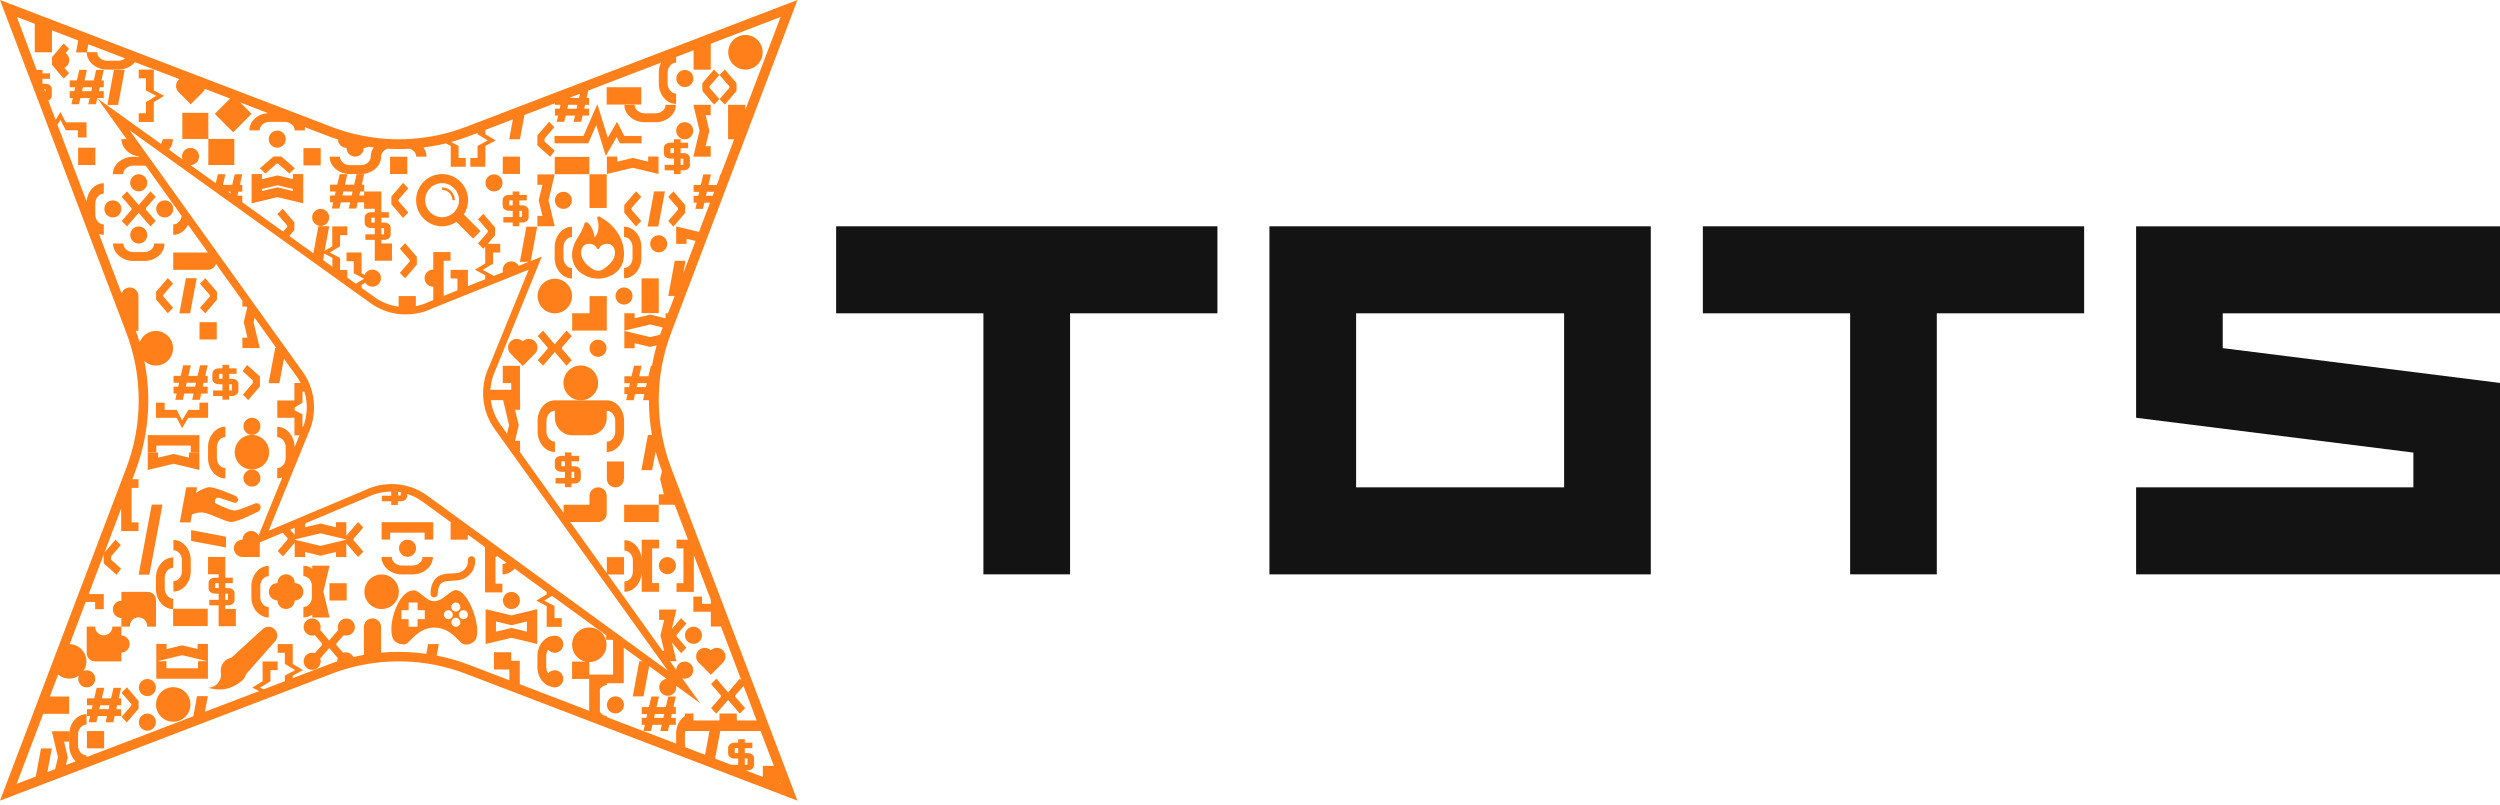 <svg width="500" height="161" viewBox="0 0 500 161" fill="none" xmlns="http://www.w3.org/2000/svg">
<g clip-path="url(#clip0_966_31161)">
<path d="M30.759 13.92L27.742 13.92L27.742 15.66L29.181 15.66L29.181 18.083L31.251 19.168L29.181 20.415L29.181 22.648L27.742 22.648L27.742 24.388L30.759 24.388L30.759 20.415L32.829 19.168L30.759 18.083L30.759 13.92Z" fill="#FF801A"/>
<path d="M32.928 80.534L31.194 80.534L31.194 83.563L35.348 83.563L36.422 85.641L37.671 83.563L41.621 83.563L41.621 80.534L39.888 80.534L39.888 81.978L37.671 81.978L36.422 84.056L35.348 81.978L32.928 81.978L32.928 80.534Z" fill="#FF801A"/>
<path d="M130.427 109.677L131.81 109.677L131.81 107.937L128.343 107.937L128.343 112.122C128.343 111.551 128.252 111.023 128.07 110.53C127.887 110.037 127.635 109.607 127.319 109.233C127.003 108.86 126.638 108.571 126.217 108.36C125.796 108.149 125.347 108.043 124.877 108.043L124.877 110.114C125.109 110.114 125.326 110.163 125.53 110.269C125.733 110.375 125.915 110.523 126.07 110.706C126.224 110.889 126.35 111.107 126.442 111.347C126.533 111.586 126.575 111.847 126.575 112.115L126.575 114.299C126.575 114.573 126.533 114.827 126.442 115.073C126.35 115.32 126.231 115.531 126.07 115.715C125.915 115.891 125.733 116.039 125.53 116.137C125.326 116.243 125.109 116.292 124.877 116.292L124.877 118.363C125.347 118.363 125.796 118.258 126.217 118.046C126.638 117.835 127.003 117.546 127.319 117.173C127.635 116.799 127.88 116.37 128.07 115.877C128.252 115.383 128.343 114.855 128.343 114.284L128.343 118.356L131.81 118.356L131.81 116.616L130.427 116.616L130.427 109.656L130.427 109.677Z" fill="#FF801A"/>
<path d="M31.265 89.121L38.149 89.121L38.149 90.509L39.875 90.509L39.875 87.029L29.546 87.029L29.546 90.509L31.265 90.509L31.265 89.121Z" fill="#FF801A"/>
<path d="M78.039 106.528L84.923 106.528L84.923 107.916L86.649 107.916L86.649 104.436L76.32 104.436L76.32 107.916L78.039 107.916L78.039 106.528Z" fill="#FF801A"/>
<path d="M46.864 27.784L41.664 27.784L41.664 33.004L46.864 33.004L46.864 27.784Z" fill="#FF801A"/>
<path d="M41.664 22.564L36.465 22.564L36.465 27.784L41.664 27.784L41.664 22.564Z" fill="#FF801A"/>
<path d="M119.621 76.582C119.621 74.659 118.07 73.102 116.155 73.102C114.239 73.102 112.688 74.659 112.688 76.582C112.688 78.505 114.239 80.062 116.155 80.062C118.07 80.062 119.621 78.505 119.621 76.582Z" fill="#FF801A"/>
<path d="M46.288 131.551C45.06 131.769 44.141 132.833 44.141 134.122C44.141 134.214 44.141 134.291 44.155 134.376C44.176 134.467 44.19 134.545 44.197 134.622L44.197 134.657C44.205 134.749 44.212 134.834 44.212 134.925C44.212 136.369 43.047 137.539 41.615 137.539C43.355 138.081 45.783 138.257 48.232 136.264L48.281 136.221C48.365 136.151 48.45 136.08 48.534 136.003C48.878 135.672 49.13 135.256 49.25 134.784L54.954 128.331L55.088 128.169L55.095 128.169C55.319 127.866 55.453 127.5 55.453 127.099C55.453 126.133 54.674 125.352 53.719 125.352C53.249 125.352 52.828 125.535 52.512 125.845L52.47 125.88L46.267 131.551L46.288 131.551Z" fill="#FF801A"/>
<path d="M50.386 83.549C49.446 83.549 48.681 84.317 48.681 85.261C48.681 86.205 49.446 86.972 50.386 86.972C51.326 86.972 52.091 86.205 52.091 85.261C52.091 84.317 51.326 83.549 50.386 83.549Z" fill="#FF801A"/>
<path d="M29.476 139.222C30.417 139.222 31.181 138.456 31.181 137.51C31.181 136.565 30.417 135.799 29.476 135.799C28.534 135.799 27.77 136.565 27.77 137.51C27.77 138.456 28.534 139.222 29.476 139.222Z" fill="#FF801A"/>
<path d="M29.476 142.716C28.535 142.716 27.77 143.484 27.77 144.428C27.77 145.372 28.535 146.14 29.476 146.14C30.416 146.14 31.181 145.372 31.181 144.428C31.181 143.484 30.416 142.716 29.476 142.716Z" fill="#FF801A"/>
<path d="M34.647 144.351C36.55 144.351 38.093 142.802 38.093 140.892C38.093 138.982 36.55 137.433 34.647 137.433C32.745 137.433 31.202 138.982 31.202 140.892C31.202 142.802 32.745 144.351 34.647 144.351Z" fill="#FF801A"/>
<path d="M79.507 119.676C80.235 117.911 79.4 115.888 77.642 115.157C75.884 114.426 73.869 115.264 73.141 117.029C72.413 118.793 73.247 120.817 75.005 121.548C76.763 122.279 78.779 121.441 79.507 119.676Z" fill="#FF801A"/>
<path d="M50.54 76.652L48.583 78.928L49.642 80.019L51.986 77.279L51.986 75.293L49.418 72.996L48.52 74.229L50.54 76.046L50.54 76.652Z" fill="#FF801A"/>
<path d="M22.704 137.56L22.213 139.673L20.36 139.673L20.859 137.56L19.329 137.56L18.838 139.673L17.399 139.673L17.399 141.047L18.515 141.047L18.34 141.836L17.399 141.836L17.399 143.21L18.038 143.21L17.743 144.449L19.259 144.449L19.554 143.21L21.413 143.21L21.125 144.449L22.655 144.449L22.929 143.21L24.22 143.21L24.22 141.836L23.252 141.836L23.42 141.047L24.22 141.047L24.22 139.673L23.743 139.673L24.22 137.56L22.704 137.56ZM21.722 141.836L19.855 141.836L20.045 141.047L21.89 141.047L21.722 141.836Z" fill="#FF801A"/>
<path d="M133.648 139.3L133.156 141.413L131.304 141.413L131.802 139.3L130.272 139.3L129.781 141.413L128.343 141.413L128.343 142.794L129.458 142.794L129.283 143.576L128.343 143.576L128.343 144.957L128.981 144.957L128.687 146.196L130.202 146.196L130.497 144.957L132.356 144.957L132.062 146.196L133.591 146.196L133.872 144.957L135.163 144.957L135.163 143.576L134.195 143.576L134.363 142.794L135.163 142.794L135.163 141.413L134.686 141.413L135.163 139.3L133.648 139.3V139.3ZM132.665 143.576L130.799 143.576L130.988 142.794L132.834 142.794L132.665 143.576Z" fill="#FF801A"/>
<path d="M35.054 79.956L36.57 79.956L36.857 78.709L38.724 78.709L38.429 79.956L39.959 79.956L40.239 78.709L41.531 78.709L41.531 77.335L40.555 77.335L40.731 76.547L41.531 76.547L41.531 75.173L41.046 75.173L41.531 73.059L40.015 73.059L39.517 75.173L37.671 75.173L38.162 73.059L36.633 73.059L36.142 75.173L34.703 75.173L34.703 76.546L35.826 76.546L35.65 77.335L34.703 77.335L34.703 78.709L35.342 78.709L35.054 79.956ZM37.355 76.547L39.201 76.547L39.026 77.335L37.166 77.335L37.355 76.547V76.547Z" fill="#FF801A"/>
<path d="M19.238 13.969L18.747 16.083L16.895 16.083L17.393 13.969L15.863 13.969L15.365 16.083L13.934 16.083L13.934 17.456L15.049 17.456L14.874 18.245L13.934 18.245L13.934 19.619L14.572 19.619L14.277 20.859L15.793 20.859L16.088 19.619L17.947 19.619L17.652 20.859L19.182 20.859L19.463 19.619L20.754 19.619L20.754 18.245L19.786 18.245L19.954 17.456L20.754 17.456L20.754 16.083L20.277 16.083L20.754 13.969L19.238 13.969V13.969ZM18.256 18.245L16.39 18.245L16.579 17.456L18.424 17.456L18.256 18.245Z" fill="#FF801A"/>
<path d="M42.835 73.975C42.723 74.067 42.632 74.172 42.569 74.299C42.506 74.419 42.477 74.553 42.477 74.694L42.477 75.821C42.477 75.955 42.506 76.089 42.569 76.216C42.632 76.342 42.723 76.455 42.835 76.547C42.948 76.638 43.081 76.709 43.228 76.765C43.383 76.821 43.537 76.85 43.712 76.85L44.491 76.85L44.491 78.096L42.618 78.096L42.618 79.195L44.491 79.195L44.491 79.935L45.81 79.935L45.81 79.195L46.435 79.195C46.611 79.195 46.772 79.167 46.919 79.111C47.074 79.054 47.2 78.984 47.312 78.892C47.417 78.801 47.509 78.688 47.579 78.561C47.642 78.434 47.677 78.308 47.677 78.167L47.677 76.772C47.677 76.631 47.642 76.504 47.579 76.377C47.509 76.258 47.417 76.145 47.312 76.053C47.2 75.955 47.074 75.884 46.919 75.828C46.772 75.779 46.611 75.751 46.435 75.751L45.81 75.751L45.81 74.764L47.319 74.764L47.319 73.672L45.81 73.672L45.81 72.975L44.491 72.975L44.491 73.672L43.712 73.672C43.537 73.672 43.383 73.701 43.228 73.75C43.081 73.806 42.948 73.884 42.835 73.975V73.975ZM45.81 76.85L46.358 76.85L46.358 78.096L45.81 78.096L45.81 76.85ZM43.797 74.764L44.491 74.764L44.491 75.751L43.797 75.751L43.797 74.764Z" fill="#FF801A"/>
<path d="M37.124 109.177C36.809 108.804 36.444 108.515 36.023 108.304C35.602 108.092 35.153 107.987 34.683 107.987L34.683 110.058C34.914 110.058 35.132 110.107 35.335 110.213C35.539 110.318 35.721 110.459 35.876 110.635C36.03 110.811 36.156 111.03 36.247 111.276C36.339 111.523 36.381 111.784 36.381 112.051L36.381 114.235C36.381 114.51 36.339 114.763 36.247 115.003C36.156 115.243 36.037 115.454 35.876 115.644C35.721 115.827 35.539 115.975 35.335 116.081C35.132 116.187 34.914 116.236 34.683 116.236L34.683 118.307C35.153 118.307 35.602 118.201 36.023 117.99C36.444 117.779 36.809 117.49 37.124 117.116C37.44 116.743 37.686 116.313 37.875 115.82C38.058 115.327 38.149 114.799 38.149 114.228L38.149 112.044C38.149 111.474 38.058 110.945 37.875 110.452C37.693 109.959 37.44 109.529 37.124 109.156L37.124 109.177Z" fill="#FF801A"/>
<path d="M62.448 122.9L62.448 123.506L65.914 123.506L64.679 118.321L65.914 113.136L62.448 113.136L62.448 113.742C62.308 113.643 62.174 113.545 62.02 113.474C61.599 113.263 61.15 113.157 60.68 113.157L60.68 115.228C60.911 115.228 61.129 115.278 61.332 115.383C61.536 115.489 61.718 115.63 61.873 115.806C62.027 115.982 62.153 116.201 62.244 116.447C62.336 116.694 62.378 116.954 62.378 117.222L62.378 119.406C62.378 119.681 62.336 119.934 62.244 120.174C62.153 120.413 62.034 120.625 61.873 120.815C61.718 120.998 61.536 121.146 61.332 121.252C61.129 121.357 60.911 121.407 60.68 121.407L60.68 123.478C61.15 123.478 61.599 123.372 62.02 123.161C62.174 123.083 62.308 122.985 62.448 122.893L62.448 122.9Z" fill="#FF801A"/>
<path d="M51.305 122.301C51.62 122.675 51.985 122.963 52.406 123.175C52.827 123.386 53.276 123.492 53.747 123.492L53.747 121.421C53.515 121.421 53.297 121.371 53.094 121.266C52.891 121.16 52.708 121.019 52.554 120.843C52.399 120.667 52.273 120.448 52.182 120.202C52.091 119.955 52.048 119.695 52.048 119.427L52.048 117.243C52.048 116.968 52.091 116.715 52.182 116.475C52.273 116.236 52.392 116.024 52.554 115.834C52.708 115.651 52.891 115.503 53.094 115.398C53.297 115.292 53.515 115.243 53.747 115.243L53.747 113.171C53.276 113.171 52.827 113.277 52.406 113.488C51.985 113.7 51.62 113.989 51.305 114.362C50.989 114.735 50.743 115.165 50.554 115.658C50.371 116.151 50.28 116.68 50.28 117.25L50.28 119.434C50.28 120.005 50.371 120.533 50.554 121.026C50.736 121.519 50.989 121.949 51.305 122.322L51.305 122.301Z" fill="#FF801A"/>
<path d="M108.507 136.257C108.823 136.63 109.188 136.919 109.609 137.13C109.868 137.257 110.142 137.334 110.422 137.384C110.591 137.44 110.766 137.475 110.949 137.475C111.889 137.475 112.654 136.707 112.654 135.763C112.654 134.819 111.889 134.052 110.949 134.052C110.43 134.052 109.966 134.291 109.651 134.657C109.538 134.509 109.447 134.34 109.377 134.157C109.286 133.911 109.244 133.65 109.244 133.382L109.244 131.199C109.244 130.924 109.286 130.67 109.377 130.431C109.447 130.248 109.538 130.093 109.644 129.938C109.959 130.311 110.422 130.557 110.949 130.557C111.889 130.557 112.654 129.79 112.654 128.846C112.654 127.902 111.889 127.134 110.949 127.134C110.822 127.134 110.703 127.148 110.584 127.176C110.247 127.218 109.917 127.296 109.609 127.451C109.188 127.662 108.823 127.951 108.507 128.324C108.191 128.698 107.946 129.127 107.756 129.621C107.574 130.114 107.482 130.642 107.482 131.213L107.482 133.396C107.482 133.967 107.574 134.495 107.756 134.989C107.939 135.482 108.191 135.911 108.507 136.285L108.507 136.257Z" fill="#FF801A"/>
<path d="M34.647 119.73C34.415 119.73 34.198 119.681 33.994 119.575C33.791 119.469 33.608 119.321 33.454 119.138C33.3 118.955 33.173 118.737 33.082 118.497C32.991 118.258 32.949 117.997 32.949 117.729L32.949 115.545C32.949 115.271 32.991 115.017 33.082 114.771C33.173 114.524 33.293 114.313 33.454 114.129C33.608 113.953 33.791 113.805 33.994 113.707C34.198 113.601 34.415 113.552 34.647 113.552L34.647 111.481C34.177 111.481 33.728 111.586 33.307 111.798C32.886 112.009 32.521 112.298 32.205 112.671C31.889 113.045 31.644 113.474 31.454 113.967C31.272 114.461 31.181 114.989 31.181 115.56L31.181 117.743C31.181 118.314 31.272 118.842 31.454 119.335C31.637 119.829 31.889 120.258 32.205 120.632C32.521 121.005 32.886 121.294 33.307 121.505C33.721 121.709 34.163 121.815 34.626 121.815L34.626 125.211L41.545 125.211L41.545 121.752L34.64 121.752L34.64 119.744L34.647 119.73Z" fill="#FF801A"/>
<path d="M31.188 107.944L31.195 107.944L32.5 100.914L30.353 100.914L29.034 107.902L27.729 114.933L29.876 114.933L31.188 107.944Z" fill="#FF801A"/>
<path d="M90.817 118.074C89.793 118.363 88.48 120.244 86.824 120.244C85.168 120.244 83.983 118.067 82.734 118.074C79.288 118.074 77.085 126.429 78.951 128.219C79.485 128.726 80.369 129.001 81.127 128.817C81.885 128.634 83.604 125.521 86.831 125.521C90.059 125.521 91.715 128.282 92.396 128.67C93.083 129.064 93.757 128.994 94.634 128.444C97.013 126.965 93.694 117.25 90.817 118.074ZM84.958 123.83L83.512 123.83L83.512 125.352L81.723 125.352L81.723 123.83L80.278 123.83L80.278 122.034L81.723 122.034L81.723 120.505L83.512 120.505L83.512 122.034L84.958 122.034L84.958 123.83ZM91.161 120.505C91.659 120.505 92.059 120.913 92.059 121.407C92.059 121.9 91.659 122.301 91.161 122.301C90.663 122.301 90.27 121.9 90.27 121.407C90.27 120.913 90.67 120.505 91.161 120.505ZM88.768 122.935C88.768 122.442 89.168 122.034 89.666 122.034C90.164 122.034 90.557 122.442 90.557 122.935C90.557 123.428 90.157 123.83 89.666 123.83C89.175 123.83 88.768 123.428 88.768 122.935V122.935ZM91.161 125.352C90.67 125.352 90.27 124.95 90.27 124.45C90.27 123.95 90.67 123.555 91.161 123.555C91.652 123.555 92.059 123.957 92.059 124.45C92.059 124.943 91.659 125.352 91.161 125.352ZM93.582 122.935C93.582 123.428 93.182 123.83 92.691 123.83C92.199 123.83 91.799 123.428 91.799 122.935C91.799 122.442 92.199 122.034 92.691 122.034C93.182 122.034 93.582 122.442 93.582 122.935Z" fill="#FF801A"/>
<path d="M86.102 118.673C86.102 118.73 86.102 118.758 86.102 118.772C86.116 119.18 86.459 119.49 86.859 119.476C87.259 119.462 87.575 119.117 87.561 118.716L87.561 118.673C87.561 118.525 87.582 118.004 87.737 117.518C87.814 117.271 87.926 117.039 88.066 116.849C88.207 116.666 88.368 116.525 88.585 116.433C88.887 116.306 89.21 116.236 89.561 116.201C90.087 116.144 90.684 116.165 91.329 116.095C91.975 116.032 92.697 115.862 93.371 115.383C94.129 114.848 94.571 114.193 94.788 113.594C95.013 112.995 95.034 112.46 95.034 112.15C95.034 112.072 95.034 112.002 95.034 111.967C95.034 111.558 94.704 111.234 94.304 111.234C93.904 111.234 93.575 111.565 93.575 111.967C93.575 112.023 93.575 112.087 93.575 112.15C93.575 112.389 93.561 112.728 93.427 113.08C93.294 113.432 93.055 113.812 92.536 114.186C92.262 114.376 91.989 114.489 91.68 114.559C91.217 114.665 90.669 114.672 90.052 114.693C89.435 114.721 88.74 114.778 88.024 115.081C87.54 115.285 87.168 115.609 86.901 115.968C86.501 116.504 86.319 117.102 86.214 117.595C86.116 118.089 86.102 118.497 86.102 118.68L86.102 118.673Z" fill="#FF801A"/>
<path d="M92.768 42.888C93.301 42.07 93.617 41.091 93.617 40.034C93.617 37.153 91.287 34.814 88.417 34.814C85.547 34.814 83.218 37.153 83.218 40.034C83.218 42.916 85.54 45.261 88.417 45.261C89.484 45.261 90.473 44.93 91.294 44.381L94.627 47.727L96.108 46.241L92.768 42.888V42.888ZM88.417 43.444C86.544 43.444 85.028 41.915 85.028 40.034C85.028 38.154 86.544 36.632 88.417 36.632C90.291 36.632 91.806 38.161 91.806 40.034C91.806 41.908 90.291 43.444 88.417 43.444Z" fill="#FF801A"/>
<path d="M88.417 37.477L88.417 37.97C88.985 37.97 89.498 38.203 89.876 38.576C90.248 38.95 90.48 39.464 90.48 40.041L90.971 40.041C90.971 38.626 89.827 37.484 88.424 37.484L88.417 37.477Z" fill="#FF801A"/>
<path d="M149.881 13.825C151.733 13.386 152.88 11.524 152.443 9.664C152.006 7.805 150.15 6.654 148.298 7.092C146.447 7.531 145.3 9.394 145.737 11.253C146.174 13.113 148.029 14.264 149.881 13.825Z" fill="#FF801A"/>
<path d="M111.751 62.574C113.603 62.135 114.75 60.272 114.313 58.413C113.876 56.553 112.02 55.402 110.169 55.841C108.317 56.28 107.17 58.143 107.607 60.002C108.044 61.861 109.9 63.013 111.751 62.574Z" fill="#FF801A"/>
<path d="M52.819 92.885C54.165 91.534 54.165 89.344 52.819 87.993C51.474 86.643 49.292 86.643 47.947 87.993C46.602 89.344 46.602 91.534 47.947 92.885C49.292 94.236 51.474 94.236 52.819 92.885Z" fill="#FF801A"/>
<path d="M98.802 34.871C97.862 34.871 97.097 35.639 97.097 36.583C97.097 37.526 97.862 38.294 98.802 38.294C99.742 38.294 100.507 37.526 100.507 36.583C100.507 35.639 99.742 34.871 98.802 34.871Z" fill="#FF801A"/>
<path d="M64.132 41.774C63.192 41.774 62.427 42.542 62.427 43.486C62.427 44.43 63.192 45.198 64.132 45.198C65.072 45.198 65.837 44.43 65.837 43.486C65.837 42.542 65.072 41.774 64.132 41.774Z" fill="#FF801A"/>
<path d="M133.486 111.417C132.546 111.417 131.781 112.185 131.781 113.129C131.781 114.073 132.546 114.841 133.486 114.841C134.427 114.841 135.191 114.073 135.191 113.129C135.191 112.185 134.427 111.417 133.486 111.417Z" fill="#FF801A"/>
<path d="M140.398 127.056C140.398 126.112 139.634 125.344 138.693 125.344C137.753 125.344 136.988 126.112 136.988 127.056C136.988 128 137.753 128.768 138.693 128.768C139.634 128.768 140.398 128 140.398 127.056Z" fill="#FF801A"/>
<path d="M123.088 139.265C122.148 139.265 121.383 140.032 121.383 140.976C121.383 141.92 122.148 142.688 123.088 142.688C124.028 142.688 124.793 141.92 124.793 140.976C124.793 140.032 124.028 139.265 123.088 139.265Z" fill="#FF801A"/>
<path d="M112.675 41.782C113.615 41.782 114.38 41.014 114.38 40.07C114.38 39.126 113.615 38.358 112.675 38.358C111.735 38.358 110.97 39.126 110.97 40.07C110.97 41.014 111.735 41.782 112.675 41.782Z" fill="#FF801A"/>
<path d="M131.739 47.051C130.799 47.051 130.034 47.819 130.034 48.763C130.034 49.707 130.799 50.474 131.739 50.474C132.68 50.474 133.444 49.707 133.444 48.763C133.444 47.819 132.68 47.051 131.739 47.051Z" fill="#FF801A"/>
<path d="M136.967 17.414C137.907 17.414 138.672 16.646 138.672 15.702C138.672 14.758 137.907 13.991 136.967 13.991C136.027 13.991 135.262 14.758 135.262 15.702C135.262 16.646 136.027 17.414 136.967 17.414Z" fill="#FF801A"/>
<path d="M124.807 57.491C123.866 57.491 123.102 58.259 123.102 59.203C123.102 60.147 123.866 60.915 124.807 60.915C125.747 60.915 126.512 60.147 126.512 59.203C126.512 58.259 125.747 57.491 124.807 57.491Z" fill="#FF801A"/>
<path d="M117.896 69.65C117.896 70.594 118.66 71.362 119.601 71.362C120.541 71.362 121.306 70.594 121.306 69.65C121.306 68.706 120.541 67.938 119.601 67.938C118.66 67.938 117.896 68.706 117.896 69.65Z" fill="#FF801A"/>
<path d="M13.85 12.011C13.85 11.419 13.555 10.905 13.106 10.595L13.793 9.799L13.815 9.778L13.646 9.609L12.853 8.799L12.748 8.693L12.018 9.545L10.952 10.785C10.881 10.849 10.825 10.919 10.769 10.997L10.404 11.426L10.404 12.976L12.025 14.871L12.748 15.716L12.853 15.611L13.646 14.801L13.815 14.632L13.793 14.611L13.043 13.744L12.888 13.568C13.457 13.286 13.85 12.708 13.85 12.032L13.85 12.011Z" fill="#FF801A"/>
<path d="M136.938 27.854C137.879 27.854 138.644 27.087 138.644 26.142C138.644 25.198 137.879 24.431 136.938 24.431C135.998 24.431 135.233 25.198 135.233 26.142C135.233 27.087 135.998 27.854 136.938 27.854Z" fill="#FF801A"/>
<path d="M121.341 34.857L117.896 34.857L117.896 41.591L121.341 41.591L121.341 34.857Z" fill="#FF801A"/>
<path d="M121.375 95.75L121.375 95.764C121.375 96.708 122.14 97.476 123.08 97.476C124.021 97.476 124.785 96.708 124.785 95.764L124.785 95.75L124.813 95.75L124.813 92.291L121.368 92.291L121.368 95.75L121.375 95.75Z" fill="#FF801A"/>
<path d="M64.139 29.622L60.693 29.622L60.693 33.081L64.139 33.081L64.139 29.622Z" fill="#FF801A"/>
<path d="M43.348 64.437L39.902 64.437L39.902 67.896L43.348 67.896L43.348 64.437Z" fill="#FF801A"/>
<path d="M55.487 120.082C55.487 121.033 56.259 121.801 57.213 121.801C58.167 121.801 58.932 121.033 58.939 120.082L58.946 120.082C59.9 120.082 60.672 119.307 60.672 118.349C60.672 117.391 59.9 116.616 58.946 116.616L58.939 116.616L58.939 116.588C58.939 115.63 58.167 114.855 57.213 114.855C56.259 114.855 55.487 115.63 55.487 116.588C55.487 116.602 55.487 116.609 55.487 116.616C54.532 116.616 53.768 117.391 53.768 118.349C53.768 119.307 54.539 120.075 55.487 120.082Z" fill="#FF801A"/>
<path d="M103.995 31.327L100.55 31.327L100.55 34.786L103.995 34.786L103.995 31.327Z" fill="#FF801A"/>
<path d="M81.457 31.348L78.012 31.348L78.012 34.807L81.457 34.807L81.457 31.348Z" fill="#FF801A"/>
<path d="M117.867 31.377L110.948 31.377L110.948 34.836L117.867 34.836L117.867 31.377Z" fill="#FF801A"/>
<path d="M131.753 55.673L128.308 55.673L128.308 62.619L131.753 62.619L131.753 55.673Z" fill="#FF801A"/>
<path d="M121.361 62.676L121.361 62.655L121.361 59.224L117.916 59.224L117.916 62.655L114.436 62.655L114.436 66.114L121.361 66.114L121.361 62.676Z" fill="#FF801A"/>
<path d="M131.747 100.949L124.828 100.949L124.828 104.408L131.747 104.408L131.747 100.949Z" fill="#FF801A"/>
<path d="M128.252 17.449L121.333 17.449L121.333 20.908L128.252 20.908L128.252 17.449Z" fill="#FF801A"/>
<path d="M124.463 52.764C125.291 50.672 124.94 46.072 119.916 43.317C119.67 43.176 119.375 43.402 119.453 43.676C119.726 44.642 120 46.382 118.919 47.488C118.919 47.488 118.744 45.607 117.579 44.557C117.347 44.353 116.976 44.444 116.884 44.74C116.723 45.311 116.379 46.241 115.748 47.199C114.723 48.742 113.916 50.608 114.751 52.729C115.586 54.856 117.93 55.73 119.593 55.73C121.256 55.73 123.592 54.948 124.463 52.764V52.764ZM120.624 53.849C120 54.243 119.214 54.243 118.589 53.849C117.586 53.222 116.211 52.081 116.211 50.538C116.211 50.538 116.176 48.763 117.804 48.763C118.737 48.763 119.193 49.27 119.41 49.7C119.495 49.862 119.719 49.862 119.796 49.7C120.014 49.27 120.47 48.763 121.41 48.763C123.031 48.763 122.996 50.538 122.996 50.538C122.996 52.081 121.621 53.222 120.624 53.849V53.849Z" fill="#FF801A"/>
<path d="M110.941 30.137L108.913 28.319L108.913 27.706L110.871 25.438L109.818 24.346L107.475 27.087L107.475 29.073L110.036 31.37L110.941 30.137Z" fill="#FF801A"/>
<path d="M80.712 43.486L81.505 42.669L81.667 42.5L81.653 42.472L80.902 41.605L79.709 40.232L79.709 39.929L80.909 38.541L81.653 37.689L81.667 37.66L81.505 37.491L80.712 36.674L80.607 36.569L79.884 37.421L78.27 39.302L78.27 40.852L79.891 42.739L80.607 43.592L80.712 43.486Z" fill="#FF801A"/>
<path d="M127.494 40.239L128.231 39.386L128.252 39.358L128.09 39.189L127.298 38.372L127.192 38.266L126.47 39.119L124.849 40.999L124.849 42.549L126.47 44.444L127.192 45.29L127.298 45.184L128.09 44.367L128.252 44.198L128.231 44.17L127.48 43.303L126.294 41.929L126.294 41.627L127.494 40.239Z" fill="#FF801A"/>
<path d="M142.812 20.922L142.911 20.817L143.704 20L143.872 19.831L143.851 19.809L143.1 18.936L141.907 17.562L141.907 17.266L143.107 15.879L143.851 15.019L143.872 14.991L143.704 14.822L142.911 14.012L142.812 13.899L142.083 14.751L140.469 16.632L140.469 18.182L142.09 20.077L142.812 20.922Z" fill="#FF801A"/>
<path d="M81.028 48.636L80.923 48.749L80.137 49.559L79.969 49.735L79.99 49.756L80.741 50.622L81.933 52.003L81.933 52.299L80.734 53.687L79.99 54.546L79.969 54.567L80.137 54.743L80.923 55.554L81.028 55.659L81.758 54.807L83.372 52.926L83.372 51.376L81.751 49.488L81.028 48.636Z" fill="#FF801A"/>
<path d="M25.371 137.454L25.266 137.56L24.473 138.377L24.311 138.546L24.326 138.574L25.083 139.441L26.269 140.814L26.269 141.117L25.069 142.505L24.326 143.358L24.311 143.386L24.473 143.555L25.266 144.372L25.371 144.478L26.094 143.625L27.715 141.744L27.715 140.194L26.094 138.299L25.371 137.454Z" fill="#FF801A"/>
<path d="M113.579 68.1L114.337 67.227L114.351 67.205L114.19 67.036L113.397 66.219L113.292 66.114L112.569 66.959L110.948 68.854L109.327 66.959L108.604 66.114L108.506 66.219L107.713 67.036L107.552 67.205L107.566 67.227L108.317 68.1L109.509 69.474L109.509 69.77L108.31 71.157L107.566 72.017L107.552 72.045L107.713 72.214L108.506 73.024L108.604 73.137L109.334 72.285L110.948 70.404L112.569 72.285L113.292 73.137L113.397 73.024L114.19 72.214L114.351 72.045L114.337 72.017L113.593 71.157L112.393 69.77L112.393 69.474L113.579 68.1Z" fill="#FF801A"/>
<path d="M134.693 38.28L134.588 38.386L133.802 39.203L133.634 39.372L133.655 39.4L134.392 40.253L135.599 41.641L135.599 41.944L134.406 43.317L133.655 44.184L133.634 44.212L133.802 44.381L134.588 45.198L134.693 45.304L135.416 44.458L137.037 42.563L137.037 41.014L135.423 39.133L134.693 38.28Z" fill="#FF801A"/>
<path d="M144.678 18.943L143.927 19.809L143.906 19.831L144.075 20.007L144.861 20.817L144.966 20.922L145.689 20.077L147.309 18.182L147.309 16.639L145.696 14.751L144.966 13.899L144.861 14.012L144.075 14.822L143.906 14.998L143.927 15.019L144.664 15.879L145.871 17.266L145.871 17.562L144.678 18.943Z" fill="#FF801A"/>
<path d="M105.363 41.366C105.251 41.267 105.124 41.197 104.97 41.148C104.823 41.091 104.661 41.07 104.486 41.07L103.861 41.07L103.861 40.077L105.37 40.077L105.37 38.985L103.861 38.985L103.861 38.287L102.542 38.287L102.542 38.985L101.763 38.985C101.595 38.985 101.433 39.013 101.279 39.069C101.132 39.126 100.998 39.196 100.886 39.288C100.774 39.379 100.683 39.485 100.62 39.612C100.556 39.731 100.528 39.865 100.528 40.013L100.528 41.133C100.528 41.274 100.556 41.401 100.62 41.528C100.683 41.662 100.774 41.767 100.886 41.859C100.998 41.95 101.132 42.021 101.279 42.077C101.433 42.134 101.595 42.162 101.763 42.162L102.542 42.162L102.542 43.416L100.669 43.416L100.669 44.508L102.542 44.508L102.542 45.255L103.861 45.255L103.861 44.508L104.486 44.508C104.661 44.508 104.823 44.48 104.97 44.423C105.124 44.367 105.251 44.296 105.363 44.205C105.468 44.113 105.559 44.008 105.63 43.881C105.693 43.754 105.728 43.62 105.728 43.479L105.728 42.084C105.728 41.944 105.693 41.817 105.63 41.69C105.559 41.57 105.468 41.457 105.363 41.366V41.366ZM102.542 41.07L101.847 41.07L101.847 40.077L102.542 40.077L102.542 41.07ZM104.409 43.416L103.861 43.416L103.861 42.162L104.409 42.162L104.409 43.416Z" fill="#FF801A"/>
<path d="M115.798 93.559C115.685 93.461 115.559 93.39 115.412 93.334C115.257 93.284 115.096 93.256 114.927 93.256L114.303 93.256L114.303 92.27L115.812 92.27L115.812 91.178L114.303 91.178L114.303 90.481L112.977 90.481L112.977 91.178L112.205 91.178C112.029 91.178 111.868 91.206 111.721 91.263C111.566 91.312 111.44 91.389 111.321 91.481C111.208 91.573 111.124 91.678 111.061 91.805C110.998 91.925 110.963 92.059 110.963 92.2L110.963 93.327C110.963 93.468 110.998 93.594 111.061 93.721C111.124 93.848 111.208 93.961 111.321 94.052C111.44 94.144 111.566 94.214 111.721 94.271C111.868 94.327 112.029 94.355 112.205 94.355L112.977 94.355L112.977 95.602L111.103 95.602L111.103 96.701L112.977 96.701L112.977 97.441L114.303 97.441L114.303 96.701L114.927 96.701C115.096 96.701 115.257 96.673 115.412 96.617C115.559 96.56 115.685 96.49 115.798 96.398C115.91 96.307 115.994 96.194 116.064 96.067C116.127 95.94 116.162 95.814 116.162 95.673L116.162 94.278C116.162 94.137 116.127 94.01 116.064 93.883C115.994 93.764 115.91 93.651 115.798 93.559ZM112.977 93.256L112.282 93.256L112.282 92.27L112.977 92.27L112.977 93.256ZM114.843 95.602L114.303 95.602L114.303 94.355L114.843 94.355L114.843 95.602Z" fill="#FF801A"/>
<path d="M76.271 47.967L76.896 47.967C77.071 47.967 77.233 47.938 77.38 47.882C77.527 47.826 77.661 47.755 77.766 47.664C77.878 47.572 77.969 47.459 78.033 47.333C78.103 47.206 78.131 47.072 78.131 46.938L78.131 45.536C78.131 45.402 78.103 45.269 78.033 45.149C77.969 45.022 77.878 44.916 77.766 44.818C77.661 44.726 77.527 44.656 77.38 44.599C77.233 44.55 77.071 44.522 76.896 44.522L76.271 44.522L76.271 43.536L77.78 43.536L77.78 42.437L76.271 42.437L76.271 41.746L76.271 38.294L72.84 38.294L72.84 36.935L72.356 36.935L72.84 34.821L71.325 34.821L70.826 36.935L68.981 36.935L69.472 34.821L67.942 34.821L67.451 36.935L66.013 36.935L66.013 38.309L67.135 38.309L66.96 39.097L66.013 39.097L66.013 40.471L66.651 40.471L66.364 41.711L67.879 41.711L68.167 40.471L70.033 40.471L69.739 41.711L71.268 41.711L71.549 40.471L72.826 40.471L72.826 41.746L74.952 41.746L74.952 42.437L74.173 42.437C73.998 42.437 73.837 42.465 73.689 42.521C73.542 42.578 73.409 42.655 73.296 42.739C73.177 42.831 73.093 42.944 73.029 43.064C72.966 43.19 72.931 43.324 72.931 43.465L72.931 44.592C72.931 44.726 72.966 44.86 73.029 44.987C73.093 45.114 73.177 45.226 73.296 45.311C73.409 45.402 73.542 45.48 73.689 45.536C73.837 45.593 73.998 45.614 74.173 45.614L74.952 45.614L74.952 46.868L73.072 46.868L73.072 47.967L74.952 47.967L74.952 48.692L74.952 52.151L78.397 52.151L78.397 48.692L76.278 48.692L76.278 47.967L76.271 47.967ZM76.271 45.614L76.812 45.614L76.812 46.868L76.271 46.868L76.271 45.614ZM70.335 39.097L68.476 39.097L68.665 38.309L70.51 38.309L70.335 39.097V39.097ZM71.865 39.097L72.04 38.309L72.826 38.309L72.826 39.097L71.865 39.097ZM74.251 44.522L74.251 43.536L74.952 43.536L74.952 44.522L74.251 44.522Z" fill="#FF801A"/>
<path d="M20.831 146.211L17.386 146.211L17.386 149.669L20.831 149.669L20.831 146.211Z" fill="#FF801A"/>
<path d="M144.595 132.523C145.268 131.84 145.268 130.748 144.595 130.071C143.921 129.395 142.833 129.395 142.16 130.071C141.486 129.395 140.392 129.395 139.725 130.071C139.051 130.748 139.051 131.847 139.725 132.516C139.732 132.523 139.739 132.53 139.746 132.537L142.167 134.967L144.602 132.523L144.595 132.523Z" fill="#FF801A"/>
<path d="M106.984 68.283C106.311 67.607 105.223 67.607 104.549 68.283C103.876 67.607 102.781 67.607 102.115 68.283C101.441 68.96 101.441 70.058 102.115 70.728C102.122 70.735 102.129 70.742 102.136 70.749L104.556 73.179L106.991 70.735C107.665 70.051 107.665 68.96 106.991 68.283L106.984 68.283Z" fill="#FF801A"/>
<path d="M69.339 116.644L65.894 116.644L65.894 120.103L69.339 120.103L69.339 116.644Z" fill="#FF801A"/>
<path d="M19.069 29.545L15.624 29.545L15.624 33.004L19.069 33.004L19.069 29.545Z" fill="#FF801A"/>
<path d="M46.554 117.919C46.442 117.821 46.309 117.75 46.161 117.701C46.014 117.645 45.853 117.617 45.677 117.617L45.053 117.617L45.053 116.63L46.561 116.63L46.561 115.538L45.053 115.538L45.053 114.848L45.053 111.389L41.607 111.389L41.607 114.848L43.727 114.848L43.727 115.538L42.948 115.538C42.772 115.538 42.611 115.567 42.464 115.623C42.316 115.672 42.183 115.75 42.071 115.841C41.958 115.933 41.867 116.039 41.804 116.165C41.741 116.285 41.713 116.419 41.713 116.567L41.713 117.687C41.713 117.828 41.741 117.955 41.804 118.081C41.867 118.208 41.958 118.321 42.071 118.413C42.183 118.504 42.316 118.575 42.464 118.631C42.611 118.687 42.772 118.716 42.948 118.716L43.727 118.716L43.727 119.969L41.853 119.969L41.853 121.061L43.727 121.061L43.727 121.801L43.727 125.246L47.172 125.246L47.172 121.787L45.046 121.787L45.046 121.054L45.67 121.054C45.846 121.054 46.007 121.026 46.154 120.97C46.302 120.913 46.435 120.843 46.547 120.751C46.653 120.66 46.744 120.547 46.807 120.42C46.877 120.294 46.912 120.167 46.912 120.026L46.912 118.631C46.912 118.49 46.877 118.363 46.807 118.236C46.744 118.117 46.653 118.004 46.547 117.912L46.554 117.919ZM43.733 117.617L43.039 117.617L43.039 116.63L43.733 116.63L43.733 117.617ZM45.6 119.969L45.053 119.969L45.053 118.716L45.6 118.716L45.6 119.969Z" fill="#FF801A"/>
<path d="M137.62 30.919C137.507 30.827 137.381 30.75 137.227 30.7C137.079 30.651 136.918 30.623 136.75 30.623L136.125 30.623L136.125 29.637L137.634 29.637L137.634 28.538L136.125 28.538L136.125 27.847L134.799 27.847L134.799 28.538L134.02 28.538C133.852 28.538 133.69 28.566 133.536 28.622C133.389 28.678 133.255 28.749 133.143 28.841C133.031 28.932 132.94 29.038 132.876 29.165C132.813 29.291 132.785 29.425 132.785 29.566L132.785 30.693C132.785 30.827 132.813 30.961 132.876 31.088C132.94 31.215 133.031 31.32 133.143 31.412C133.255 31.503 133.389 31.581 133.536 31.63C133.69 31.687 133.852 31.715 134.02 31.715L134.799 31.715L134.799 32.969L132.925 32.969L132.925 34.061L134.799 34.061L134.799 34.807L136.125 34.807L136.125 34.061L136.75 34.061C136.918 34.061 137.079 34.032 137.227 33.983C137.381 33.927 137.507 33.849 137.62 33.758C137.732 33.666 137.816 33.56 137.886 33.434C137.95 33.307 137.985 33.173 137.985 33.039L137.985 31.637C137.985 31.503 137.95 31.37 137.886 31.25C137.816 31.123 137.732 31.017 137.62 30.919ZM134.799 30.623L134.104 30.623L134.104 29.637L134.799 29.637L134.799 30.623ZM136.665 32.969L136.125 32.969L136.125 31.715L136.665 31.715L136.665 32.969Z" fill="#FF801A"/>
<path d="M139.907 26.142L138.672 31.327L142.138 31.327L142.138 29.242L141.128 29.242L141.872 26.142L141.128 23.036L142.138 23.036L142.138 20.958L138.672 20.958L139.907 26.142Z" fill="#FF801A"/>
<path d="M121.375 31.313L121.375 34.793L126.539 33.553L131.704 34.793L131.704 31.313L129.634 31.313L129.634 32.335L126.539 31.588L123.452 32.335L123.452 31.313L121.375 31.313Z" fill="#FF801A"/>
<path d="M39.875 93.989L39.875 90.509L37.798 90.509L37.798 91.53L34.71 90.784L31.616 91.53L31.616 90.509L29.546 90.509L29.546 93.989L34.71 92.749L39.875 93.989Z" fill="#FF801A"/>
<path d="M39.51 129.811L36.422 129.064L33.328 129.811L33.328 128.789L31.258 128.789L31.258 135.749L41.587 135.749L41.587 128.789L39.517 128.789L39.517 129.811L39.51 129.811ZM39.608 132.234L39.608 133.657L33.293 133.657L33.293 132.234L31.433 132.234L36.422 131.037L41.411 132.234L39.608 132.234Z" fill="#FF801A"/>
<path d="M107.447 128.796L107.447 121.836L102.283 123.076L97.118 121.836L97.118 128.796L102.283 127.556L107.447 128.796ZM99.195 125.316L99.195 124.295L102.283 125.042L105.377 124.295L105.377 126.331L102.29 125.584L99.195 126.331L99.195 125.309L99.195 125.316Z" fill="#FF801A"/>
<path d="M109.706 40.063L110.941 34.878L107.475 34.878L107.475 36.963L108.485 36.963L107.741 40.063L108.485 43.169L107.475 43.169L107.475 45.247L110.941 45.247L109.706 40.063Z" fill="#FF801A"/>
<path d="M55.452 29.545C56.392 29.545 57.157 28.777 57.157 27.833C57.157 26.889 56.392 26.121 55.452 26.121C54.512 26.121 53.747 26.889 53.747 27.833C53.747 28.777 54.512 29.545 55.452 29.545Z" fill="#FF801A"/>
<path d="M52.898 34.54L53.073 34.709L53.094 34.688L53.95 33.941L55.333 32.736L55.627 32.736L57.003 33.934L57.866 34.688L57.887 34.709L58.062 34.54L58.869 33.751L58.974 33.645L58.132 32.919L56.245 31.292L54.708 31.292L52.835 32.912L51.978 33.645L52.091 33.751L52.898 34.54Z" fill="#FF801A"/>
<path d="M58.567 35.829L55.48 35.082L52.385 35.829L52.385 34.807L50.315 34.807L50.315 40.668L55.48 39.429L60.644 40.668L60.644 34.807L58.574 34.807L58.574 35.829L58.567 35.829ZM58.567 38.21L55.48 37.463L52.385 38.21L52.385 37.794L55.48 37.054L58.567 37.794L58.567 38.21Z" fill="#FF801A"/>
<path d="M112.836 48.636C112.927 48.389 113.047 48.178 113.208 47.995C113.362 47.819 113.545 47.671 113.748 47.572C113.952 47.467 114.169 47.417 114.401 47.417L114.401 45.346C113.931 45.346 113.482 45.452 113.061 45.663C112.64 45.874 112.275 46.163 111.959 46.537C111.643 46.91 111.398 47.34 111.208 47.833C111.026 48.326 110.935 48.854 110.935 49.425L110.935 51.609C110.935 52.179 111.026 52.708 111.208 53.201C111.391 53.694 111.643 54.124 111.959 54.497C112.275 54.87 112.64 55.159 113.061 55.37C113.482 55.582 113.931 55.688 114.401 55.688L114.401 53.616C114.169 53.616 113.952 53.567 113.748 53.461C113.545 53.356 113.362 53.208 113.208 53.025C113.054 52.842 112.927 52.623 112.836 52.384C112.745 52.144 112.703 51.883 112.703 51.616L112.703 49.432C112.703 49.157 112.745 48.904 112.836 48.657L112.836 48.636Z" fill="#FF801A"/>
<path d="M29.455 47.002C29.455 46.057 28.69 45.29 27.75 45.29C26.81 45.29 26.045 46.057 26.045 47.002C26.045 47.946 26.81 48.713 27.75 48.713C28.69 48.713 29.455 47.946 29.455 47.002Z" fill="#FF801A"/>
<path d="M22.571 43.493C23.512 43.493 24.276 42.725 24.276 41.782C24.276 40.837 23.512 40.07 22.571 40.07C21.631 40.07 20.866 40.837 20.866 41.782C20.866 42.725 21.631 43.493 22.571 43.493Z" fill="#FF801A"/>
<path d="M32.942 43.493C33.883 43.493 34.648 42.725 34.648 41.782C34.648 40.837 33.883 40.07 32.942 40.07C32.002 40.07 31.237 40.837 31.237 41.782C31.237 42.725 32.002 43.493 32.942 43.493Z" fill="#FF801A"/>
<path d="M27.742 38.273C28.683 38.273 29.447 37.505 29.447 36.561C29.447 35.617 28.683 34.85 27.742 34.85C26.802 34.85 26.037 35.617 26.037 36.561C26.037 37.505 26.802 38.273 27.742 38.273Z" fill="#FF801A"/>
<path d="M25.105 43.317L24.361 44.17L24.34 44.198L24.508 44.367L25.301 45.184L25.399 45.29L26.129 44.437L27.743 42.556L29.357 44.437L30.087 45.29L30.192 45.184L30.978 44.367L31.146 44.198L31.125 44.17L30.388 43.317L29.181 41.929L29.181 41.627L30.374 40.253L31.125 39.386L31.146 39.358L30.978 39.189L30.192 38.372L30.087 38.266L29.364 39.112L27.743 41.007L26.122 39.112L25.399 38.266L25.301 38.372L24.508 39.189L24.34 39.358L24.361 39.386L25.112 40.253L26.305 41.627L26.305 41.929L25.105 43.317Z" fill="#FF801A"/>
<path d="M32.577 50.059C32.788 49.636 32.893 49.185 32.893 48.713L30.83 48.713C30.83 48.946 30.781 49.164 30.676 49.368C30.57 49.573 30.423 49.756 30.241 49.911C30.058 50.066 29.848 50.193 29.602 50.284C29.363 50.376 29.104 50.418 28.837 50.418L26.662 50.418C26.388 50.418 26.136 50.376 25.89 50.284C25.645 50.193 25.434 50.073 25.252 49.911C25.076 49.756 24.929 49.573 24.831 49.368C24.725 49.164 24.676 48.946 24.676 48.713L22.613 48.713C22.613 49.185 22.718 49.636 22.929 50.059C23.14 50.481 23.427 50.848 23.799 51.165C24.171 51.482 24.599 51.728 25.09 51.919C25.581 52.102 26.108 52.193 26.676 52.193L28.851 52.193C29.42 52.193 29.946 52.102 30.437 51.919C30.928 51.736 31.356 51.482 31.728 51.165C32.1 50.848 32.388 50.481 32.598 50.059L32.577 50.059Z" fill="#FF801A"/>
<path d="M79.801 109.649C79.801 110.593 80.566 111.361 81.506 111.361C82.446 111.361 83.211 110.593 83.211 109.649C83.211 108.705 82.446 107.937 81.506 107.937C80.566 107.937 79.801 108.705 79.801 109.649Z" fill="#FF801A"/>
<path d="M102.282 121.808C103.223 121.808 103.987 121.04 103.987 120.096C103.987 119.152 103.223 118.384 102.282 118.384C101.342 118.384 100.577 119.152 100.577 120.096C100.577 121.04 101.342 121.808 102.282 121.808Z" fill="#FF801A"/>
<path d="M77.464 113.848C77.835 114.165 78.263 114.411 78.755 114.601C79.246 114.785 79.772 114.876 80.341 114.876L82.516 114.876C83.084 114.876 83.61 114.785 84.102 114.601C84.593 114.418 85.021 114.165 85.393 113.848C85.765 113.531 86.052 113.164 86.263 112.742C86.473 112.319 86.579 111.868 86.579 111.396L84.516 111.396C84.516 111.629 84.466 111.847 84.361 112.051C84.256 112.256 84.109 112.439 83.926 112.594C83.744 112.749 83.526 112.876 83.288 112.967C83.049 113.059 82.789 113.101 82.523 113.101L80.348 113.101C80.074 113.101 79.821 113.059 79.576 112.967C79.33 112.876 79.12 112.756 78.937 112.594C78.762 112.439 78.614 112.256 78.516 112.051C78.411 111.847 78.362 111.629 78.362 111.396L76.299 111.396C76.299 111.868 76.404 112.319 76.615 112.742C76.825 113.164 77.113 113.531 77.485 113.848L77.464 113.848Z" fill="#FF801A"/>
<path d="M127.508 22.162C127.333 22.007 127.186 21.824 127.087 21.62C126.982 21.416 126.933 21.197 126.933 20.965L124.87 20.965C124.87 21.437 124.975 21.887 125.186 22.31C125.396 22.733 125.684 23.099 126.056 23.416C126.428 23.733 126.856 23.98 127.347 24.17C127.838 24.353 128.365 24.445 128.933 24.445L131.108 24.445C131.676 24.445 132.203 24.353 132.694 24.17C133.185 23.987 133.613 23.733 133.985 23.416C134.357 23.099 134.645 22.733 134.855 22.31C135.066 21.887 135.171 21.437 135.171 20.965L133.108 20.965C133.108 21.197 133.059 21.416 132.954 21.62C132.848 21.824 132.701 22.007 132.518 22.162C132.336 22.317 132.119 22.444 131.88 22.536C131.641 22.627 131.382 22.669 131.115 22.669L128.94 22.669C128.666 22.669 128.414 22.627 128.168 22.536C127.922 22.444 127.712 22.324 127.53 22.162L127.508 22.162Z" fill="#FF801A"/>
<path d="M127.249 46.529C126.933 46.156 126.568 45.867 126.147 45.656C125.726 45.445 125.277 45.339 124.807 45.339L124.807 47.41C125.038 47.41 125.256 47.459 125.459 47.565C125.663 47.671 125.845 47.812 126 48.002C126.154 48.185 126.28 48.403 126.371 48.643C126.463 48.882 126.505 49.143 126.505 49.411L126.505 51.595C126.505 51.869 126.463 52.123 126.371 52.37C126.28 52.616 126.161 52.827 126 53.011C125.845 53.187 125.663 53.335 125.459 53.433C125.256 53.539 125.038 53.588 124.807 53.588L124.807 55.659C125.277 55.659 125.726 55.554 126.147 55.342C126.568 55.131 126.933 54.842 127.249 54.469C127.564 54.095 127.81 53.666 127.999 53.173C128.182 52.679 128.273 52.151 128.273 51.581L128.273 49.397C128.273 48.826 128.182 48.298 127.999 47.805C127.817 47.312 127.564 46.882 127.249 46.508L127.249 46.529Z" fill="#FF801A"/>
<path d="M123.796 81.252C123.481 80.879 123.116 80.59 122.695 80.379C122.281 80.168 121.832 80.069 121.369 80.069L110.97 80.069C110.507 80.069 110.065 80.174 109.651 80.379C109.23 80.59 108.865 80.879 108.549 81.252C108.233 81.626 107.988 82.055 107.798 82.549C107.616 83.042 107.524 83.57 107.524 84.141L107.524 86.325C107.524 86.895 107.616 87.423 107.798 87.916C107.981 88.41 108.233 88.839 108.549 89.213C108.865 89.586 109.23 89.875 109.651 90.086C110.072 90.298 110.521 90.403 110.991 90.403L110.991 88.332C110.759 88.332 110.542 88.283 110.338 88.177C110.135 88.072 109.952 87.924 109.798 87.74C109.643 87.557 109.517 87.339 109.426 87.099C109.335 86.86 109.293 86.599 109.293 86.332L109.293 84.148C109.293 83.873 109.335 83.619 109.426 83.373C109.517 83.126 109.636 82.915 109.798 82.732C109.952 82.556 110.135 82.408 110.338 82.309C110.535 82.21 110.752 82.154 110.97 82.154L110.97 83.542L110.97 83.591C110.998 85.507 112.548 87.057 114.464 87.057L117.86 87.057C119.776 87.057 121.327 85.507 121.355 83.591L121.355 83.542L121.355 82.154C121.579 82.154 121.797 82.21 122 82.309C122.204 82.415 122.386 82.563 122.54 82.746C122.695 82.929 122.821 83.14 122.912 83.387C123.004 83.626 123.046 83.887 123.046 84.155L123.046 86.338C123.046 86.613 123.004 86.867 122.912 87.114C122.821 87.36 122.702 87.571 122.54 87.754C122.386 87.931 122.204 88.079 122 88.177C121.797 88.283 121.579 88.332 121.348 88.332L121.348 90.403C121.818 90.403 122.267 90.298 122.688 90.086C123.109 89.875 123.474 89.586 123.789 89.213C124.105 88.839 124.351 88.41 124.54 87.916C124.723 87.423 124.814 86.895 124.814 86.325L124.814 84.141C124.814 83.57 124.723 83.042 124.54 82.549C124.358 82.055 124.105 81.626 123.789 81.252L123.796 81.252Z" fill="#FF801A"/>
<path d="M43.509 88.635C43.6 88.388 43.719 88.177 43.881 87.994C44.035 87.818 44.218 87.67 44.421 87.571C44.625 87.466 44.842 87.416 45.074 87.416L45.074 85.345C44.604 85.345 44.154 85.451 43.733 85.662C43.312 85.874 42.948 86.162 42.632 86.536C42.316 86.909 42.071 87.339 41.881 87.832C41.699 88.325 41.607 88.853 41.607 89.424L41.607 91.608C41.607 92.178 41.699 92.707 41.881 93.2C42.063 93.693 42.316 94.123 42.632 94.496C42.948 94.87 43.312 95.158 43.733 95.37C44.154 95.581 44.604 95.687 45.074 95.687L45.074 93.616C44.842 93.616 44.625 93.566 44.421 93.461C44.218 93.355 44.035 93.207 43.881 93.024C43.727 92.841 43.6 92.622 43.509 92.383C43.418 92.143 43.376 91.883 43.376 91.615L43.376 89.431C43.376 89.156 43.418 88.903 43.509 88.656L43.509 88.635Z" fill="#FF801A"/>
<path d="M129.522 45.304L131.663 45.304L132.989 38.28L130.821 38.28L129.522 45.304Z" fill="#FF801A"/>
<path d="M33.854 57.597L34.591 56.737L34.612 56.716L34.451 56.547L33.658 55.73L33.553 55.624L32.83 56.477L31.209 58.357L31.209 59.907L32.83 61.795L33.553 62.648L33.658 62.542L34.451 61.725L34.612 61.556L34.591 61.528L33.84 60.661L32.654 59.287L32.654 58.984L33.854 57.597Z" fill="#FF801A"/>
<path d="M40.766 60.675L40.015 61.542L39.994 61.57L40.163 61.739L40.948 62.556L41.054 62.662L41.776 61.809L43.397 59.921L43.397 58.371L41.776 56.491L41.054 55.638L40.948 55.744L40.163 56.561L39.994 56.73L40.015 56.751L40.752 57.611L41.959 58.998L41.959 59.301L40.766 60.675Z" fill="#FF801A"/>
<path d="M39.348 55.638L37.18 55.638L35.875 62.662L38.022 62.662L39.348 55.638Z" fill="#FF801A"/>
<path d="M21.477 20.993L23.624 20.993L24.943 13.969L22.782 13.969L21.477 20.993Z" fill="#FF801A"/>
<path d="M45.215 107.353L38.219 106.021L38.219 108.191L45.215 109.501L45.215 107.353Z" fill="#FF801A"/>
<path d="M48.681 95.609C48.681 96.553 49.446 97.321 50.386 97.321C51.326 97.321 52.091 96.553 52.091 95.609C52.091 94.665 51.326 93.897 50.386 93.897C49.446 93.897 48.681 94.665 48.681 95.609Z" fill="#FF801A"/>
<path d="M51.074 100.667C51.074 100.667 47.79 102.104 46.884 102.104C45.979 102.104 43.095 100.667 43.095 100.667C43.095 100.667 42.857 100.4 43.046 99.921C43.236 99.434 43.797 99.547 43.797 99.547L46.884 100.547C46.884 100.547 47.376 100.66 47.565 100.153C47.755 99.646 47.263 99.251 47.263 99.251C47.263 99.251 43.144 97.434 41.881 97.434C41.131 97.434 40.008 98.068 39.208 98.589L39.419 97.455L37.257 97.455L35.952 104.478L38.099 104.478L38.401 102.872C38.724 102.752 39.545 102.485 40.317 102.485C41.832 102.485 44.941 104.394 46.267 104.394C47.593 104.394 51.782 102.238 51.782 102.238C51.782 102.238 52.33 101.752 52.042 101.111C51.754 100.47 51.081 100.674 51.081 100.674L51.074 100.667Z" fill="#FF801A"/>
<path d="M117.643 28.664L119.242 25.008L121.158 31.186L123.333 27.41L123.979 28.664L128.308 28.664L128.308 27.192L124.87 27.192L123.403 24.353L121.565 27.551L119.467 20.824L116.688 27.192L110.899 27.192L110.899 28.664L111.636 28.664L117.643 28.664Z" fill="#FF801A"/>
<path d="M152.888 142.716L145.612 123.555L145.149 122.343L144.784 121.371L143.64 118.356L134.399 94.024L134.378 93.968C133.943 92.855 133.557 91.721 133.234 90.579C131.269 83.746 131.255 76.49 133.206 69.65C133.515 68.551 133.88 67.459 134.294 66.388C134.322 66.311 134.35 66.24 134.378 66.163L134.462 65.951L135.199 64L141.156 48.312L141.977 46.142L143.64 41.767L144.629 39.154L144.931 38.365L145.45 36.991L148.931 27.84L149.064 27.481L159.498 -1.02591e-05L141.275 6.974L138.721 7.953L113.854 17.471L112.829 17.858L105.068 20.831L103.005 21.62L97.083 23.888L95.168 24.621L93.603 25.22C92.978 25.466 92.354 25.692 91.722 25.903C91.203 26.079 90.677 26.241 90.151 26.396C86.747 27.368 83.246 27.854 79.752 27.854C77.99 27.854 76.229 27.735 74.482 27.481C73.921 27.404 73.366 27.312 72.805 27.206C72.686 27.185 72.566 27.164 72.447 27.136C72.082 27.065 71.724 26.988 71.367 26.903C71.128 26.854 70.889 26.798 70.651 26.734C70.216 26.629 69.795 26.516 69.367 26.396C69.36 26.396 69.353 26.389 69.353 26.389C69.156 26.333 68.967 26.276 68.777 26.22C67.809 25.931 66.855 25.593 65.907 25.22L27.729 10.616L27.259 10.433L18.024 6.897L16.011 6.129L10.397 3.98L9.127 3.494L-0.002 -3.8147e-05L5.647 14.878L6.755 17.802L7.225 19.035L7.934 20.894L9.274 24.431L9.871 26.009L24.29 63.979L25.111 66.142L25.111 66.163C28.62 75.095 28.62 85.035 25.118 93.968L24.417 95.821L24.276 96.187L16.109 117.708L15.758 118.617L11.548 129.712L10.467 132.565L7.913 139.279L6.945 141.836L-0.002 160.131L9.036 156.672L9.085 156.672L9.085 156.651L10.523 156.101L13.87 154.826L38.282 145.485L40.597 144.597L52.561 140.018L54.133 139.42L55.572 138.87L58.589 137.715L65.928 134.904C66.946 134.495 67.984 134.136 69.03 133.826L69.044 133.826C69.43 133.713 69.823 133.601 70.216 133.502C73.338 132.685 76.545 132.276 79.752 132.276C81.485 132.276 83.218 132.396 84.944 132.636C85.639 132.734 86.34 132.847 87.035 132.988C89.245 133.425 91.435 134.059 93.568 134.904L101.932 138.102L104.016 138.898L117.888 144.21L120.814 145.33L135.725 151.036L138.679 152.17L140.644 152.917L141.395 153.206L159.491 160.131L154.2 146.197L152.881 142.716L152.888 142.716ZM142.545 39.154L141.191 39.154L141.374 38.365L142.84 38.365L142.545 39.154ZM113.643 20.965L115.488 20.965L115.32 21.747L113.454 21.747L113.643 20.965ZM113.959 19.584L113.973 19.521L116.008 18.746L115.811 19.584L113.959 19.584V19.584ZM25.02 11.673C24.845 11.814 24.641 11.927 24.417 12.011C24.178 12.103 23.919 12.145 23.645 12.145L21.442 12.145C21.168 12.145 20.908 12.103 20.663 12.011C20.41 11.919 20.2 11.8 20.017 11.638C19.835 11.483 19.694 11.3 19.589 11.095C19.484 10.884 19.428 10.665 19.428 10.433L17.358 10.433L17.66 8.855L25.02 11.673ZM9.092 18.45L8.846 17.802L9.092 17.802L9.092 18.45ZM121.355 143.435L121.355 143.203C121.123 143.203 120.905 143.153 120.702 143.048C120.498 142.942 120.316 142.794 120.162 142.611C120.091 142.533 120.035 142.442 119.979 142.35L119.979 137.856C120.035 137.764 120.091 137.68 120.162 137.602C120.316 137.426 120.498 137.278 120.702 137.179C120.905 137.074 121.123 137.024 121.355 137.024L121.355 136.637L124.751 136.637L124.751 129.536L128.484 132.248L127.859 132.248L126.554 139.279L128.701 139.279L129.838 133.234L132.694 135.313L133.304 135.756C132.483 135.883 131.845 136.588 131.845 137.447C131.845 138.391 132.61 139.159 133.55 139.159C134.49 139.159 135.255 138.391 135.255 137.447C135.255 137.348 135.241 137.25 135.227 137.158L140.04 140.659L136.455 135.665C136.609 135.707 136.778 135.735 136.946 135.735C137.886 135.735 138.651 134.967 138.651 134.023C138.651 133.079 137.886 132.312 136.946 132.312C136.006 132.312 135.269 133.051 135.241 133.974L134.736 133.263L134.006 132.248L135.283 132.248L134.392 128.508L135.486 129.776L136.216 130.628L136.321 130.522L137.114 129.712L137.283 129.543L137.262 129.522L136.518 128.662L135.318 127.275L135.318 126.979L136.511 125.605L137.262 124.739L137.283 124.718L137.114 124.548L136.321 123.738L136.216 123.633L135.493 124.478L134.364 125.795L135.29 121.9L131.824 121.9L131.824 123.978L132.834 123.978L132.09 127.085L132.834 130.184L132.518 130.184L121.558 114.89L124.807 114.89L124.807 111.431L121.362 111.431L121.362 114.623L114.036 104.401L119.6 104.401C119.6 104.401 119.621 104.401 119.628 104.401C119.635 104.401 119.649 104.401 119.656 104.401C120.597 104.387 121.348 103.619 121.348 102.675C121.348 102.668 121.348 102.661 121.348 102.654L121.348 99.195C121.348 98.237 120.576 97.462 119.621 97.462C118.667 97.462 117.895 98.237 117.895 99.195C117.895 99.216 117.895 99.237 117.895 99.258L117.895 100.949L112.724 100.949L112.724 102.597L103.869 90.241L104.023 90.241L104.023 88.163L103.005 88.163L103.749 85.056L103.005 81.957L104.023 81.957L104.023 79.872L103.995 79.872L103.995 76.617L103.995 73.158L100.55 73.158L100.55 76.617L102.255 76.617L102.255 77.956L98.073 77.956C98.171 76.554 98.536 75.159 99.174 73.841L99.195 73.799L99.209 73.757L107.054 54.532L108.366 51.32L106.149 52.208L107.44 45.346L105.279 45.346L103.974 52.37L105.749 52.37L105.153 52.609L103.756 53.173C103.462 52.644 102.9 52.278 102.248 52.278C101.307 52.278 100.543 53.046 100.543 53.997C100.543 54.152 100.564 54.3 100.606 54.441L98.613 55.237L98.613 55.068L96.543 53.983L98.613 52.736L98.613 50.503L100.051 50.503L100.051 48.763L97.546 48.763L99.013 47.051L99.013 45.501L97.399 43.62L96.669 42.768L96.564 42.873L95.771 43.684L95.603 43.853L95.624 43.874L96.368 44.733L97.567 46.121L97.567 46.417L96.374 47.791L95.624 48.657L95.603 48.678L95.771 48.847L96.564 49.657L96.669 49.763L97.041 49.326L97.041 52.708L94.971 53.955L97.041 55.039L97.041 55.843L93.582 57.23L93.582 53.969L90.115 53.969L90.115 55.709L91.491 55.709L91.491 58.069L88.902 59.111L88.733 59.111L88.733 52.151L90.115 52.151L90.115 50.411L86.649 50.411L86.649 53.919C86.649 53.919 86.635 53.919 86.621 53.919C85.681 53.919 84.916 54.687 84.916 55.631C84.916 56.575 85.681 57.343 86.621 57.343C86.628 57.343 86.635 57.343 86.649 57.343L86.649 60.013L85.954 60.295L85.905 60.316L85.863 60.337C85.007 60.745 84.095 61.048 83.169 61.225L83.169 59.21L79.724 59.21L79.724 61.33C77.948 61.105 76.278 60.436 74.826 59.372L72.321 57.575L72.321 56.984L73.043 56.547C73.345 57.026 73.879 57.343 74.489 57.343C75.429 57.343 76.194 56.575 76.194 55.631C76.194 54.687 75.429 53.919 74.489 53.919C73.78 53.919 73.177 54.349 72.917 54.969L72.321 54.659L72.321 50.496L69.303 50.496L69.303 52.236L70.742 52.236L70.742 54.659L72.791 55.73L72.791 55.758L71.156 56.744L69.458 55.526L69.458 54.011L68.019 54.011L68.019 51.588L65.95 50.51L68.019 49.256L68.019 47.03L69.458 47.03L69.458 45.283L66.448 45.283L66.448 49.256L64.918 50.179L65.844 45.24L63.683 45.24L62.673 50.658L57.859 47.199L58.877 46.015L58.877 44.465L57.263 42.585L56.533 41.732L56.435 41.838L55.642 42.648L55.48 42.824L55.494 42.845L56.238 43.705L57.438 45.092L57.438 45.388L56.631 46.325L48.456 40.457L48.456 39.133L47.481 39.133L47.657 38.351L48.456 38.351L48.456 36.97L47.979 36.97L48.456 34.857L46.941 34.857L46.45 36.97L44.597 36.97L45.088 34.857L43.559 34.857L43.145 36.646L38.072 33.004L38.057 33.004C38.057 33.004 38.093 33.004 38.107 33.004C39.047 33.004 39.812 32.236 39.812 31.292C39.812 30.348 39.047 29.58 38.107 29.58C37.166 29.58 36.401 30.348 36.401 31.292C36.401 31.503 36.444 31.701 36.514 31.891L36.507 31.891L33.77 29.918C33.974 29.693 34.142 29.439 34.275 29.172C34.479 28.749 34.584 28.298 34.584 27.826L32.521 27.826C32.521 28.059 32.472 28.277 32.367 28.481C32.311 28.587 32.248 28.686 32.177 28.777L26.725 24.867L19.498 19.683L24.683 26.924L25.329 27.826L24.297 27.826C24.297 28.298 24.403 28.749 24.613 29.172C24.824 29.587 25.111 29.961 25.476 30.278C25.848 30.595 26.276 30.841 26.767 31.024C27.09 31.151 27.441 31.236 27.799 31.271L27.862 31.355L26.62 31.355C26.059 31.355 25.525 31.447 25.034 31.637C24.543 31.82 24.115 32.067 23.743 32.384C23.378 32.701 23.084 33.074 22.88 33.49C22.669 33.913 22.564 34.364 22.564 34.836L24.627 34.836C24.627 34.603 24.683 34.385 24.789 34.18C24.894 33.976 25.034 33.793 25.217 33.638C25.406 33.476 25.617 33.356 25.855 33.265C26.094 33.173 26.353 33.131 26.62 33.131L28.795 33.131C28.915 33.131 29.034 33.138 29.153 33.159L36.324 43.169C36.31 43.345 36.268 43.507 36.212 43.669C36.121 43.916 36.002 44.127 35.84 44.31C35.686 44.487 35.503 44.627 35.3 44.733C35.089 44.839 34.872 44.888 34.64 44.888L34.64 46.966C35.117 46.966 35.559 46.861 35.98 46.649C36.401 46.438 36.773 46.149 37.082 45.776C37.286 45.536 37.468 45.269 37.615 44.973L41.587 50.51C41.587 50.51 41.573 50.51 41.566 50.51L34.647 50.51L34.647 53.969L41.566 53.969C42.331 53.969 42.976 53.461 43.201 52.764L48.477 60.133L48.477 61.323L49.327 61.323L49.446 61.492L48.744 64.423L49.488 67.529L48.477 67.529L48.477 69.608L51.944 69.608L50.709 64.423L50.919 63.542L55.27 69.615L55.031 69.615L53.712 76.638L55.873 76.638L56.785 71.728L59.234 75.145C59.578 75.61 59.873 76.096 60.133 76.596L58.883 76.596L58.883 80.097L55.452 80.097L55.452 83.556L58.883 83.556L58.883 87.064L59.887 87.064L58.904 89.48L58.904 89.438C58.904 88.868 58.813 88.339 58.631 87.846C58.448 87.353 58.196 86.923 57.88 86.55C57.564 86.177 57.199 85.888 56.778 85.676C56.357 85.465 55.908 85.359 55.438 85.359L55.438 87.43C55.67 87.43 55.887 87.48 56.091 87.585C56.294 87.691 56.477 87.839 56.631 88.022C56.785 88.205 56.912 88.417 57.003 88.663C57.094 88.903 57.136 89.163 57.136 89.431L57.136 91.615C57.136 91.89 57.094 92.143 57.003 92.39C56.912 92.636 56.792 92.848 56.631 93.031C56.477 93.207 56.294 93.355 56.091 93.454C55.887 93.559 55.67 93.609 55.438 93.609L55.438 95.68C55.796 95.68 56.126 95.602 56.456 95.482L56.442 95.511L52.33 105.598L51.726 107.085C51.432 106.564 50.877 106.204 50.232 106.204C49.284 106.204 48.513 106.979 48.505 107.93C47.551 107.93 46.779 108.705 46.779 109.663C46.779 110.621 47.551 111.396 48.505 111.396C48.513 111.396 48.527 111.396 48.534 111.396L51.958 111.396L51.958 108.487L54.252 107.522L56.568 106.542L57.501 107.627L57.501 107.923L56.301 109.311L55.557 110.17L55.536 110.192L55.705 110.368L56.498 111.178L56.596 111.291L57.326 110.431L58.94 108.55L58.94 107L58.02 105.93L58.94 105.542L58.94 107.895L64.104 106.655L69.268 107.895L69.268 107.937L64.104 109.177L58.94 107.937L58.94 111.417L61.01 111.417L61.01 110.396L64.097 111.143L67.191 110.396L67.191 111.417L69.261 111.417L69.261 108.67L70.875 110.551L71.605 111.403L71.71 111.298L72.503 110.487L72.672 110.318L72.65 110.297L71.907 109.438L70.707 108.05L70.707 107.754L71.9 106.38L72.65 105.514L72.672 105.493L72.503 105.324L71.71 104.514L71.605 104.408L70.882 105.253L69.261 107.148L69.261 104.436L67.191 104.436L67.191 105.458L64.104 104.711L61.01 105.458L61.01 104.697L73.31 99.512L73.352 99.498L73.394 99.477C74.903 98.73 76.58 98.329 78.25 98.321L78.25 99.153L76.376 99.153L76.376 100.252L78.25 100.252L78.25 100.991L79.569 100.991L79.569 100.252L80.194 100.252C80.369 100.252 80.531 100.223 80.678 100.167C80.825 100.111 80.959 100.04 81.071 99.949C81.176 99.857 81.267 99.744 81.33 99.618C81.401 99.491 81.436 99.357 81.436 99.223L81.436 98.793C82.572 99.146 83.646 99.688 84.621 100.414L90.221 104.485L90.115 104.485L90.115 107.937L93.554 107.937L93.554 106.909L97.006 109.424L97.006 118.483L100.479 118.483L100.479 116.736L99.097 116.736L99.097 111.375C99.237 111.347 99.371 111.298 99.497 111.234L101.307 112.559C101.258 112.587 101.202 112.615 101.153 112.643C100.95 112.749 100.732 112.798 100.5 112.798L100.5 114.869C100.978 114.869 101.42 114.771 101.841 114.559C102.248 114.355 102.605 114.08 102.914 113.721L109.335 118.391L109.335 118.871L107.265 120.124L109.335 121.202L109.335 125.373L112.352 125.373L112.352 123.633L110.906 123.633L110.906 121.202L108.836 120.124L110.408 119.173L121.235 127.049L121.235 127.965L122.498 127.965L122.611 128.05L122.611 134.925L117.86 134.925L117.86 132.417C119.762 132.417 121.305 130.867 121.305 128.958C121.305 127.049 119.762 125.499 117.86 125.499C115.959 125.499 114.415 127.049 114.415 128.958C114.415 130.607 115.573 131.988 117.116 132.326L114.415 132.326L114.415 135.785L117.832 135.785L117.832 139.025C117.832 139.025 117.832 139.046 117.832 139.06L117.832 141.244C117.832 141.244 117.832 141.265 117.832 141.279L117.832 142.16L103.96 136.848L103.96 132.164L102.241 132.164L102.241 130.438L98.795 130.438L98.795 133.897L100.493 133.897L100.493 133.911L101.876 133.911L101.876 136.059L94.227 133.129C91.982 132.241 89.68 131.572 87.337 131.114L87.765 128.817L85.618 128.817L85.253 130.762C83.421 130.508 81.569 130.374 79.695 130.374C78.531 130.374 77.366 130.424 76.215 130.529L76.215 125.408C76.215 124.457 75.443 123.682 74.496 123.682C73.549 123.682 72.777 124.457 72.777 125.408L72.777 130.98C72.075 131.1 71.38 131.248 70.686 131.41C70.405 130.846 69.823 130.459 69.156 130.459C68.967 130.459 68.777 130.487 68.609 130.55L68.475 130.395L67.276 129.008L67.276 128.712L68.469 127.338L68.735 127.028C68.903 127.085 69.079 127.12 69.268 127.12C70.209 127.12 70.974 126.352 70.974 125.408C70.974 124.464 70.209 123.696 69.268 123.696C68.328 123.696 67.563 124.464 67.563 125.408C67.563 125.605 67.605 125.788 67.662 125.964L67.458 126.197L65.837 128.092L64.216 126.197L64.027 125.971C64.09 125.795 64.132 125.605 64.132 125.401C64.132 124.457 63.367 123.689 62.427 123.689C61.487 123.689 60.722 124.457 60.722 125.401C60.722 126.345 61.487 127.113 62.427 127.113C62.609 127.113 62.785 127.077 62.946 127.021L63.213 127.324L64.406 128.698L64.406 128.994L63.206 130.381L62.981 130.642C62.806 130.586 62.623 130.543 62.434 130.543C61.494 130.543 60.729 131.311 60.729 132.255C60.729 133.199 61.494 133.967 62.434 133.967C63.374 133.967 64.139 133.199 64.139 132.255C64.139 132.065 64.104 131.889 64.041 131.713L64.223 131.494L65.837 129.614L67.451 131.494L67.542 131.6C67.479 131.769 67.451 131.952 67.451 132.143C67.451 132.192 67.451 132.234 67.458 132.283C66.693 132.523 65.942 132.798 65.192 133.094L58.547 135.637L58.547 135.115L60.617 134.03L58.547 132.784L58.547 128.81L55.529 128.81L55.529 130.55L56.968 130.55L56.968 132.784L59.038 134.03L56.968 135.115L56.968 136.242L52.709 137.87L52.021 137.51L54.091 136.264L54.091 134.03L55.529 134.03L55.529 132.29L52.519 132.29L52.519 136.264L50.449 137.51L51.803 138.222L40.983 142.357L41.573 139.229L39.405 139.229L38.661 143.252L17.316 151.417L17.316 151.085C17.084 151.085 16.866 151.036 16.656 150.93C16.453 150.825 16.27 150.677 16.116 150.494C15.961 150.311 15.835 150.099 15.744 149.853C15.653 149.613 15.611 149.36 15.611 149.085L15.611 146.901C15.611 146.633 15.653 146.373 15.744 146.126C15.835 145.879 15.961 145.668 16.116 145.485C16.27 145.309 16.453 145.168 16.656 145.062C16.866 144.957 17.084 144.9 17.316 144.9L17.316 142.829C16.838 142.829 16.396 142.935 15.975 143.146C15.554 143.358 15.182 143.646 14.874 144.013C14.558 144.386 14.305 144.816 14.123 145.309C13.941 145.802 13.849 146.337 13.849 146.901L13.849 149.085C13.849 149.655 13.941 150.184 14.123 150.677C14.305 151.17 14.558 151.607 14.874 151.973C14.958 152.072 15.042 152.163 15.133 152.255L13.183 153.002L13.555 151.438L12.811 148.338L13.828 148.338L13.828 146.253L10.362 146.253L11.597 151.438L11.028 153.826L9.471 154.418L10.369 149.677L8.201 149.677L7.162 155.305L3.331 156.77L8.65 142.759L13.821 142.759L13.821 139.307L9.962 139.307L11.632 134.911C12.228 135.418 13 135.721 13.849 135.721C14.565 135.721 15.218 135.503 15.765 135.129C15.765 135.129 15.767 135.129 15.772 135.129C15.695 135.327 15.646 135.538 15.646 135.77C15.646 136.714 16.41 137.482 17.351 137.482C18.291 137.482 19.056 136.714 19.056 135.77C19.056 134.826 18.291 134.059 17.351 134.059C17.119 134.059 16.902 134.108 16.705 134.185C17.07 133.636 17.28 132.981 17.28 132.276C17.28 130.402 15.8 128.874 13.941 128.825L17.14 120.392L19.028 120.392L19.028 121.843L20.761 121.843L20.761 118.814L17.737 118.814L20.747 110.889L20.747 112.664L23.315 114.961L24.22 113.728L22.199 111.91L22.199 111.298L24.157 109.029L23.098 107.937L20.894 110.509L24.234 101.717L24.234 106.218L27.701 106.218L27.701 104.485L26.325 104.485L26.325 97.575L27.701 97.575L27.701 95.849L26.466 95.849L26.894 94.715C29.721 87.494 30.381 79.71 28.879 72.228L28.879 72.214C29.483 72.764 30.283 73.109 31.167 73.109C33.069 73.109 34.612 71.559 34.612 69.65C34.612 67.741 33.069 66.191 31.167 66.191C29.672 66.191 28.409 67.156 27.932 68.495L27.932 68.473C27.701 67.692 27.441 66.924 27.16 66.163L27.686 66.163L27.686 59.245C27.686 59.245 27.686 59.224 27.686 59.217C27.686 58.266 26.915 57.491 25.967 57.491C25.189 57.491 24.543 58.012 24.326 58.717L24.326 58.703L19.8 46.804L19.8 46.783C20.101 46.889 20.424 46.966 20.761 46.966L20.761 44.895C20.529 44.895 20.312 44.846 20.108 44.74C19.905 44.635 19.722 44.487 19.568 44.303C19.414 44.12 19.287 43.909 19.196 43.662C19.105 43.423 19.063 43.162 19.063 42.895L19.063 40.711C19.063 40.436 19.105 40.182 19.196 39.936C19.287 39.689 19.407 39.478 19.568 39.295C19.722 39.119 19.905 38.971 20.108 38.872C20.312 38.766 20.529 38.717 20.761 38.717L20.761 36.646C20.291 36.646 19.842 36.752 19.421 36.963C19 37.174 18.635 37.463 18.319 37.837C18.003 38.21 17.758 38.64 17.568 39.133C17.428 39.499 17.365 39.894 17.33 40.309L17.316 40.274L11.492 24.952L12.081 23.973L13.162 26.051L15.575 26.051L15.575 27.495L17.309 27.495L17.309 24.473L13.162 24.473L12.081 22.388L11.127 23.98L9.646 20.091C9.78 20.042 9.899 19.971 9.997 19.887C10.102 19.795 10.194 19.69 10.257 19.563C10.327 19.436 10.362 19.302 10.362 19.168L10.362 17.766C10.362 17.633 10.327 17.499 10.257 17.379C10.194 17.252 10.102 17.146 9.997 17.048C9.885 16.956 9.751 16.879 9.604 16.829C9.457 16.78 9.295 16.752 9.12 16.752L8.495 16.752L8.495 15.766L10.004 15.766L10.004 14.667L8.495 14.667L8.495 13.976L7.331 13.976L3.373 3.388L6.952 4.755L6.952 10.447L10.397 10.447L10.397 6.079L15.646 8.087L15.204 10.482L17.344 10.482C17.351 10.94 17.456 11.37 17.66 11.778C17.87 12.201 18.165 12.575 18.537 12.892C18.909 13.201 19.343 13.455 19.842 13.638C20.34 13.822 20.873 13.92 21.442 13.92L23.645 13.92C24.213 13.92 24.747 13.822 25.245 13.638C25.743 13.455 26.178 13.201 26.55 12.892C26.718 12.751 26.866 12.596 26.999 12.434L35.868 15.822L35.875 15.822C35.819 15.871 35.763 15.907 35.707 15.963C35.033 16.639 35.033 17.738 35.707 18.407C35.714 18.415 35.721 18.422 35.728 18.429L38.149 20.859L40.584 18.415C40.766 18.224 40.899 18.006 40.977 17.773L46.015 19.704L42.962 22.768L46.639 26.459L50.316 22.768L48.035 20.479L53.558 22.613L53.635 22.613C53.186 22.648 52.751 22.726 52.351 22.874C51.86 23.057 51.432 23.311 51.06 23.628C50.688 23.945 50.4 24.311 50.19 24.733C49.979 25.156 49.874 25.607 49.874 26.079L51.937 26.079C51.937 25.847 51.986 25.628 52.091 25.424C52.196 25.22 52.337 25.037 52.512 24.881C52.688 24.727 52.905 24.6 53.151 24.508C53.396 24.416 53.656 24.374 53.923 24.374L56.947 24.374C57.221 24.374 57.473 24.416 57.712 24.508C57.95 24.6 58.161 24.72 58.35 24.881C58.533 25.037 58.68 25.22 58.785 25.424C58.891 25.628 58.94 25.847 58.94 26.079L61.003 26.079C61.003 25.854 60.974 25.628 60.925 25.417L65.164 27.037C65.963 27.354 66.778 27.643 67.591 27.904C67.62 28.834 68.377 29.573 69.303 29.58C69.303 30.545 70.075 31.32 71.03 31.32C71.984 31.32 72.756 30.545 72.756 29.587L72.791 29.587C73.114 29.58 73.415 29.496 73.668 29.341C74.033 29.397 74.398 29.446 74.763 29.489L74.77 29.489C74.657 29.644 74.545 29.806 74.461 29.982C74.25 30.404 74.145 30.855 74.145 31.327C74.145 31.56 74.096 31.778 73.991 31.982C73.885 32.187 73.745 32.37 73.57 32.525C73.394 32.68 73.177 32.807 72.931 32.898C72.686 32.99 72.426 33.032 72.159 33.032L69.984 33.032C69.71 33.032 69.458 32.99 69.219 32.898C68.981 32.807 68.77 32.687 68.581 32.525C68.398 32.37 68.251 32.187 68.146 31.982C68.04 31.778 67.991 31.56 67.991 31.327L65.928 31.327C65.928 31.799 66.034 32.25 66.244 32.673C66.455 33.096 66.742 33.462 67.114 33.779C67.486 34.096 67.914 34.342 68.405 34.533C68.897 34.716 69.423 34.807 69.991 34.807L72.166 34.807C72.735 34.807 73.261 34.716 73.752 34.533C74.243 34.349 74.671 34.096 75.043 33.779C75.415 33.462 75.703 33.096 75.913 32.673C76.124 32.25 76.229 31.799 76.229 31.327C76.229 31.095 76.278 30.876 76.383 30.672C76.489 30.468 76.629 30.285 76.805 30.13C76.98 29.975 77.198 29.848 77.443 29.756C77.457 29.756 77.478 29.749 77.492 29.742L77.499 29.742C78.25 29.785 79.001 29.806 79.752 29.806C80.502 29.806 81.232 29.785 81.962 29.742C81.976 29.742 81.99 29.742 82.011 29.756C82.25 29.848 82.46 29.968 82.65 30.13C82.832 30.285 82.979 30.468 83.085 30.672C83.19 30.876 83.239 31.095 83.239 31.327L85.302 31.327C85.302 30.855 85.197 30.404 84.986 29.982C84.902 29.806 84.79 29.651 84.677 29.496C86.193 29.312 87.688 29.038 89.168 28.672L90.144 29.179L90.144 33.342L93.154 33.342L93.154 31.602L91.715 31.602L91.715 29.179L90.228 28.397C91.603 28.023 92.957 27.573 94.29 27.044L95.504 26.579L95.504 26.847L97.574 28.094L95.504 29.179L95.504 31.602L94.066 31.602L94.066 33.342L97.076 33.342L97.076 29.179L99.146 28.094L97.076 26.847L97.076 25.98L102.577 23.874L101.841 27.854L103.981 27.854L104.9 22.986L110.991 20.655L110.991 20.958L112.106 20.958L111.931 21.74L110.991 21.74L110.991 23.12L111.629 23.12L111.334 24.36L112.85 24.36L113.145 23.12L115.004 23.12L114.71 24.36L116.239 24.36L116.52 23.12L117.811 23.12L117.811 21.74L116.843 21.74L117.011 20.958L117.811 20.958L117.811 19.577L117.334 19.577L117.671 18.098L132.196 12.532L132.224 12.532C132.161 12.659 132.09 12.786 132.034 12.927C131.852 13.42 131.761 13.948 131.761 14.519L131.761 16.703C131.761 17.273 131.852 17.802 132.034 18.295C132.217 18.788 132.469 19.218 132.785 19.591C133.101 19.964 133.466 20.253 133.887 20.465C134.308 20.676 134.757 20.782 135.227 20.782L135.227 18.71C134.995 18.71 134.778 18.661 134.574 18.555C134.371 18.45 134.188 18.302 134.034 18.119C133.88 17.936 133.753 17.717 133.662 17.478C133.571 17.238 133.529 16.977 133.529 16.71L133.529 14.526C133.529 14.251 133.571 13.998 133.662 13.751C133.753 13.505 133.873 13.293 134.034 13.11C134.188 12.934 134.371 12.786 134.574 12.687C134.778 12.582 134.995 12.532 135.227 12.532L135.227 11.391L138.714 10.053L138.714 13.934L142.153 13.934L142.153 8.742L156.116 3.395L149.057 21.986L149.057 20.965L145.612 20.965L145.612 27.847L146.833 27.847L144.159 34.885L144.033 34.885L143.83 35.744L143.83 35.765L143.359 36.998L141.689 36.998L142.181 34.885L140.651 34.885L140.16 36.998L138.721 36.998L138.721 38.372L139.844 38.372L139.669 39.161L138.721 39.161L138.721 40.535L139.36 40.535L139.072 41.774L140.588 41.774L140.875 40.535L142.012 40.535L139.795 46.382L135.234 45.29L135.234 48.77L137.311 48.77L137.311 47.755L139.107 48.192L136.637 54.701L136.637 54.722L136.63 54.722L137.114 52.165L134.953 52.165L133.648 59.189L134.932 59.189L133.613 62.655L133.115 62.655L133.115 63.669L130.027 62.922L126.933 63.669L126.933 62.655L124.863 62.655L124.863 66.135L130.027 64.895L132.539 65.494C132.35 65.98 132.168 66.459 132.006 66.945L130.027 67.417L124.863 66.177L124.863 69.657L126.933 69.657L126.933 68.635L130.027 69.382L131.333 69.065C130.947 70.411 130.631 71.77 130.392 73.144L130.175 73.144L129.684 75.257L127.831 75.257L128.329 73.144L126.8 73.144L126.301 75.257L124.87 75.257L124.87 76.638L125.986 76.638L125.81 77.42L124.87 77.42L124.87 78.801L125.509 78.801L125.214 80.041L126.729 80.041L127.024 78.801L128.884 78.801L128.589 80.041L129.782 80.041C129.782 82.373 129.985 84.697 130.392 87.001L129.585 87.001L128.28 94.024L130.427 94.024L131.129 90.305C131.311 91.016 131.522 91.728 131.754 92.418L131.754 92.665L131.831 92.665C132.006 93.193 132.196 93.721 132.392 94.243L132.027 95.764L132.771 98.871L131.754 98.871L131.754 100.949L134.939 100.949L137.592 107.937L135.304 107.937L135.304 109.677L136.686 109.677L136.686 116.637L135.304 116.637L135.304 118.377L138.77 118.377L138.77 111.044L142.167 119.984L142.167 120.766L140.405 120.766L140.405 119.321L138.672 119.321L138.672 122.343L142.167 122.343L142.167 125.309L144.187 125.309L148.257 136.024L148.068 135.834L147.962 135.728L147.24 136.574L145.619 138.469L143.998 136.574L143.275 135.728L143.17 135.834L142.377 136.644L142.209 136.813L142.23 136.834L142.98 137.701L144.173 139.074L144.173 139.37L142.973 140.758L142.23 141.618L142.209 141.639L142.377 141.808L143.17 142.618L143.275 142.724L144.005 141.871L145.619 139.99L147.233 141.871L147.962 142.724L148.068 142.618L148.861 141.808L149.029 141.639L149.008 141.618L148.264 140.758L147.064 139.37L147.064 139.074L148.257 137.701L148.706 137.179L151.331 144.09L147.359 144.09L147.359 142.702L145.626 142.702L145.626 144.09L145.626 142.702L143.893 142.702L143.893 144.09L138.693 144.09L138.693 142.702L138.693 142.66C138.532 142.66 138.37 142.674 138.216 142.702L136.96 142.702L136.96 143.21C136.7 143.386 136.462 143.597 136.251 143.844C135.936 144.217 135.69 144.647 135.501 145.14C135.318 145.64 135.227 146.168 135.227 146.732L135.227 148.726L121.362 143.421L121.355 143.435ZM110.956 117.673L109.384 116.532L103.714 112.411L102.184 111.298L100.451 110.037L100.037 109.734L97.911 108.184L97.645 107.994L93.603 105.049L92.768 104.443L85.54 99.188C84.228 98.209 82.748 97.525 81.204 97.152C80.264 96.927 79.296 96.807 78.327 96.807C77.654 96.807 76.973 96.863 76.299 96.976C75.099 97.18 73.921 97.561 72.791 98.117L57.059 104.746L55.593 105.359L53.726 106.148L61.515 87.043L61.55 86.951C61.697 86.648 61.831 86.346 61.943 86.043C63.115 83.07 63.087 79.808 61.943 76.927C61.894 76.807 61.845 76.687 61.795 76.575C61.445 75.765 61.003 74.99 60.469 74.264L57.199 69.699L57.221 69.594L57.122 69.594L51.41 61.626L49.684 59.217L38.135 43.099L36.38 40.647L34.998 38.724L34.675 38.273L32.198 34.814L29.771 31.433L29.665 31.285L28.395 29.51L25.911 26.044L30.732 29.503L32.57 30.82L41.664 37.35L44.127 39.119L47.039 41.204L55.705 47.424L56.933 48.305L62.413 52.243L62.427 52.243L66.483 55.159L67.297 55.744L70.777 58.245L72.356 59.372L73.991 60.548C75.717 61.816 77.703 62.57 79.759 62.81C80.222 62.859 80.685 62.887 81.155 62.887C81.843 62.887 82.523 62.831 83.204 62.711C84.341 62.521 85.463 62.169 86.53 61.654L88.544 60.844L90.151 60.196L91.526 59.647L93.617 58.808L97.076 57.413L98.648 56.786L101.686 55.568L101.693 55.568L103.826 54.701L105.728 53.941L97.883 73.165C97.146 74.68 96.732 76.3 96.641 77.92C96.599 78.625 96.62 79.322 96.697 80.019C96.929 82.098 97.694 84.112 98.964 85.859L100.95 88.635L102.079 90.206L131.824 131.699L132.217 132.241L133.557 134.115L124.751 127.711L122.653 126.183L110.956 117.673V117.673ZM79.618 98.357C79.801 98.378 79.983 98.406 80.159 98.434L80.159 99.11L79.618 99.11L79.618 98.357V98.357ZM58.933 81.492L60.497 80.541L60.497 78.315L60.883 78.315C61.571 80.569 61.508 83.02 60.659 85.303L60.497 85.303L60.497 82.873L58.933 82.055L58.933 81.492V81.492ZM46.078 38.71L45.559 38.337L46.162 38.337L46.078 38.71ZM64.848 50.721L66.483 51.574L66.483 53.356L64.609 52.003L64.848 50.721ZM100.62 80.02L101.813 85.021L101.406 86.74L100.157 85C99.062 83.507 98.395 81.795 98.171 80.02L100.62 80.02V80.02ZM129.368 76.631L129.199 77.413L127.333 77.413L127.522 76.631L129.368 76.631ZM137.051 149.444C137.009 149.282 136.988 149.106 136.988 148.93L136.988 146.746C136.988 146.556 137.009 146.373 137.058 146.196L141.9 146.197L141.016 150.959L137.051 149.444ZM147.64 150.621L146.945 150.621L146.945 149.627L147.64 149.627L147.64 150.621ZM156.123 156.742L155.828 156.63L156.011 156.63L156.011 156.446L156.123 156.742ZM154.769 153.171L152.565 153.171L152.565 155.383L149.113 154.058L149.583 154.058C149.759 154.058 149.92 154.03 150.067 153.974C150.215 153.917 150.348 153.847 150.453 153.755C150.566 153.664 150.657 153.558 150.72 153.431C150.79 153.305 150.818 153.171 150.818 153.03L150.818 151.635C150.818 151.501 150.79 151.367 150.72 151.24C150.657 151.121 150.566 151.008 150.453 150.916C150.348 150.825 150.215 150.747 150.067 150.698C149.92 150.642 149.759 150.621 149.583 150.621L148.959 150.621L148.959 149.627L150.467 149.627L150.467 148.535L148.959 148.535L148.959 147.838L147.64 147.838L147.64 148.535L146.861 148.535C146.685 148.535 146.524 148.563 146.377 148.62C146.229 148.676 146.096 148.747 145.984 148.838C145.864 148.93 145.78 149.035 145.717 149.162C145.654 149.282 145.619 149.416 145.619 149.564L145.619 150.684C145.619 150.825 145.654 150.952 145.717 151.085C145.78 151.212 145.864 151.318 145.984 151.409C146.096 151.501 146.229 151.572 146.377 151.628C146.524 151.684 146.685 151.712 146.861 151.712L147.64 151.712L147.64 152.966L146.257 152.966L143.023 151.727L144.061 146.197L152.116 146.197L154.769 153.171ZM148.959 152.966L148.959 151.712L149.499 151.712L149.499 152.966L148.959 152.966Z" fill="#FF801A"/>
<path d="M24.277 123.604L24.277 125.316L25.989 125.316L25.975 125.204C25.975 124.246 26.747 123.471 27.701 123.471C28.655 123.471 29.427 124.246 29.427 125.204L29.413 125.316L31.209 125.316L31.209 120.04C31.209 119.124 30.465 118.377 29.553 118.377L24.277 118.377L24.277 120.146C23.329 120.146 22.564 120.92 22.564 121.871C22.564 122.823 23.329 123.597 24.277 123.597L24.277 123.604Z" fill="#FF801A"/>
<path d="M25.932 128.81C25.932 127.881 25.196 127.127 24.276 127.084L24.276 125.316L22.473 125.316L22.473 125.337C22.473 126.295 21.701 127.07 20.754 127.07C19.807 127.07 19.028 126.295 19.028 125.337L19.028 125.316L17.344 125.316L17.344 130.614C17.344 131.53 18.087 132.276 19 132.276L24.276 132.276L24.276 130.529C25.196 130.494 25.932 129.74 25.932 128.803L25.932 128.81Z" fill="#FF801A"/>
<path d="M243.485 45.261V62.662H214.014V114.869H196.682V62.662H167.226V45.261H243.492H243.485Z" fill="#131313"/>
<path d="M416.829 45.261V62.662H387.359V114.869H370.027V62.662H340.57V45.261H416.837H416.829Z" fill="#131313"/>
<path d="M330.157 45.261V114.876H253.884V45.261H330.157ZM312.825 62.662H271.222V97.469H312.825V62.662V62.662Z" fill="#131313"/>
<path d="M500 76.589V114.869H427.221V97.469H482.675V90.516L427.221 83.556V45.261H500V62.669H444.545V69.629L500 76.589Z" fill="#131313"/>
</g>
<defs>
<clipPath id="clip0_966_31161">
<rect width="500" height="160.131" fill="white"/>
</clipPath>
</defs>
</svg>
